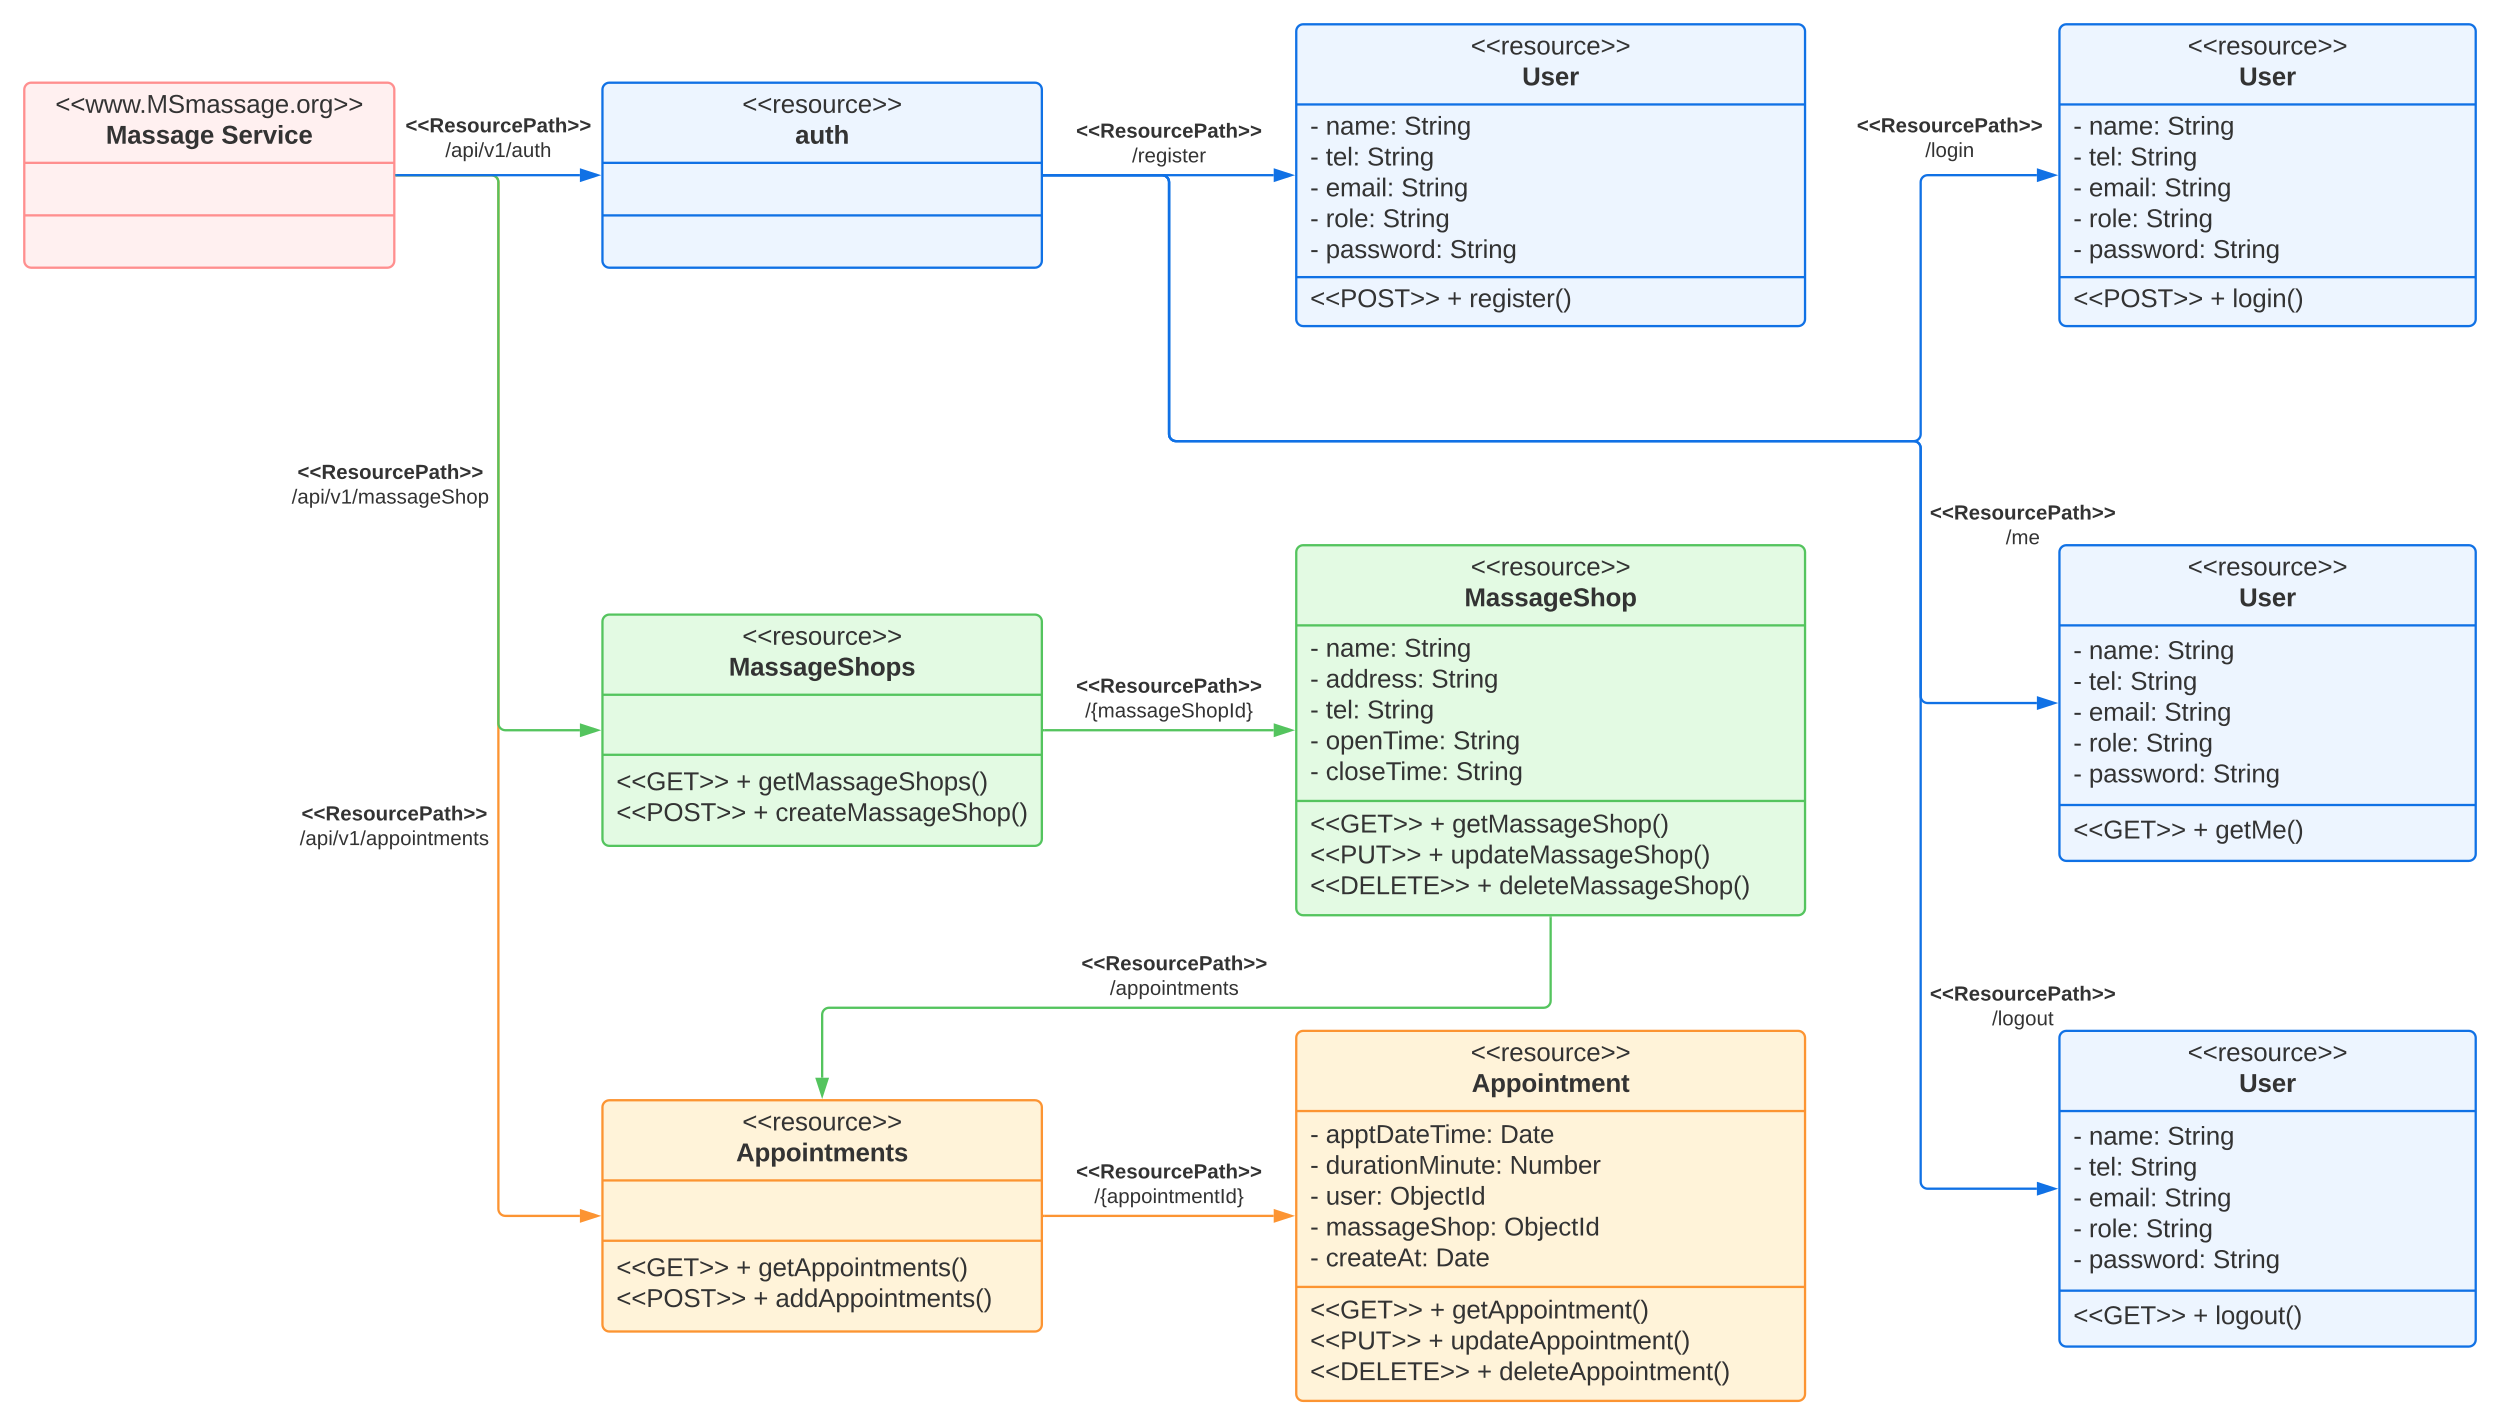 <svg xmlns="http://www.w3.org/2000/svg" xmlns:xlink="http://www.w3.org/1999/xlink" xmlns:lucid="lucid" width="2162" height="1232.5"><g transform="translate(1121 271.5)" lucid:page-tab-id="0_0"><path d="M-1806.87-1258.83h3677.74v2581.66h-3677.74z" fill="#fff"/><path d="M-778-120h82c3.3 0 6 2.7 6 6v888c0 3.3 2.7 6 6 6h64.5" stroke="#fc9432" stroke-width="2" fill="none"/><path d="M-777.97-119H-779v-2h1.03z" stroke="#fc9432" stroke-width=".05" fill="#fc9432"/><path d="M-604.24 780l-14.26 4.64v-9.28z" stroke="#fc9432" stroke-width="2" fill="#fc9432"/><use xlink:href="#a" transform="matrix(1,0,0,1,-861.802,423.786) translate(1.536 14.222)"/><use xlink:href="#b" transform="matrix(1,0,0,1,-861.802,423.786) translate(0.005 35.556)"/><path d="M-600-194c0-3.3 2.7-6 6-6h368c3.3 0 6 2.7 6 6v148c0 3.3-2.7 6-6 6h-368c-3.3 0-6-2.7-6-6z" stroke="#1071e5" stroke-width="2" fill="#edf5ff"/><path d="M-600-130.67h380m-380 45.45h380" stroke="#1071e5" stroke-width="2" fill="none"/><use xlink:href="#c" transform="matrix(1,0,0,1,-592,-192) translate(112.926 18.111)"/><use xlink:href="#d" transform="matrix(1,0,0,1,-592,-192) translate(158.636 44.778)"/><path d="M0-244.5c0-3.3 2.7-6 6-6h428c3.3 0 6 2.7 6 6v249c0 3.3-2.7 6-6 6H6c-3.3 0-6-2.7-6-6z" stroke="#1071e5" stroke-width="2" fill="#edf5ff"/><path d="M0-181.17h440M0-31.83h440" stroke="#1071e5" stroke-width="2" fill="none"/><use xlink:href="#c" transform="matrix(1,0,0,1,8,-242.5) translate(142.926 18.111)"/><use xlink:href="#e" transform="matrix(1,0,0,1,8,-242.5) translate(187.34 44.778)"/><use xlink:href="#f" transform="matrix(1,0,0,1,12,-173.167) translate(0 18.111)"/><use xlink:href="#g" transform="matrix(1,0,0,1,12,-173.167) translate(13.519 18.111)"/><use xlink:href="#h" transform="matrix(1,0,0,1,12,-173.167) translate(81.358 18.111)"/><use xlink:href="#f" transform="matrix(1,0,0,1,12,-173.167) translate(0 44.778)"/><use xlink:href="#i" transform="matrix(1,0,0,1,12,-173.167) translate(13.519 44.778)"/><use xlink:href="#h" transform="matrix(1,0,0,1,12,-173.167) translate(49.259 44.778)"/><use xlink:href="#f" transform="matrix(1,0,0,1,12,-173.167) translate(0 71.444)"/><use xlink:href="#j" transform="matrix(1,0,0,1,12,-173.167) translate(13.519 71.444)"/><use xlink:href="#h" transform="matrix(1,0,0,1,12,-173.167) translate(78.765 71.444)"/><use xlink:href="#f" transform="matrix(1,0,0,1,12,-173.167) translate(0 98.111)"/><use xlink:href="#k" transform="matrix(1,0,0,1,12,-173.167) translate(13.519 98.111)"/><use xlink:href="#h" transform="matrix(1,0,0,1,12,-173.167) translate(62.778 98.111)"/><use xlink:href="#f" transform="matrix(1,0,0,1,12,-173.167) translate(0 124.778)"/><use xlink:href="#l" transform="matrix(1,0,0,1,12,-173.167) translate(13.519 124.778)"/><use xlink:href="#m" transform="matrix(1,0,0,1,12,-173.167) translate(120.802 124.778)"/><use xlink:href="#n" transform="matrix(1,0,0,1,12,-23.833) translate(0 17.944)"/><use xlink:href="#o" transform="matrix(1,0,0,1,12,-23.833) translate(118.457 17.944)"/><use xlink:href="#p" transform="matrix(1,0,0,1,12,-23.833) translate(137.593 17.944)"/><path d="M-218-120h198.5" stroke="#1071e5" stroke-width="2" fill="none"/><path d="M-217.97-119H-219v-2h1.03z" stroke="#1071e5" stroke-width=".05" fill="#1071e5"/><path d="M-4.24-120l-14.26 4.64v-9.28z" stroke="#1071e5" stroke-width="2" fill="#1071e5"/><use xlink:href="#a" transform="matrix(1,0,0,1,-190.37,-166.667) translate(0.005 14.222)"/><use xlink:href="#q" transform="matrix(1,0,0,1,-190.37,-166.667) translate(48.351 35.556)"/><path d="M660-244.5c0-3.3 2.7-6 6-6h348c3.3 0 6 2.7 6 6v249c0 3.3-2.7 6-6 6H666c-3.3 0-6-2.7-6-6z" stroke="#1071e5" stroke-width="2" fill="#edf5ff"/><path d="M660-181.17h360M660-31.83h360" stroke="#1071e5" stroke-width="2" fill="none"/><use xlink:href="#c" transform="matrix(1,0,0,1,668,-242.5) translate(102.926 18.111)"/><use xlink:href="#e" transform="matrix(1,0,0,1,668,-242.5) translate(147.34 44.778)"/><use xlink:href="#f" transform="matrix(1,0,0,1,672,-173.167) translate(0 18.111)"/><use xlink:href="#g" transform="matrix(1,0,0,1,672,-173.167) translate(13.519 18.111)"/><use xlink:href="#h" transform="matrix(1,0,0,1,672,-173.167) translate(81.358 18.111)"/><use xlink:href="#f" transform="matrix(1,0,0,1,672,-173.167) translate(0 44.778)"/><use xlink:href="#i" transform="matrix(1,0,0,1,672,-173.167) translate(13.519 44.778)"/><use xlink:href="#h" transform="matrix(1,0,0,1,672,-173.167) translate(49.259 44.778)"/><use xlink:href="#f" transform="matrix(1,0,0,1,672,-173.167) translate(0 71.444)"/><use xlink:href="#j" transform="matrix(1,0,0,1,672,-173.167) translate(13.519 71.444)"/><use xlink:href="#h" transform="matrix(1,0,0,1,672,-173.167) translate(78.765 71.444)"/><use xlink:href="#f" transform="matrix(1,0,0,1,672,-173.167) translate(0 98.111)"/><use xlink:href="#k" transform="matrix(1,0,0,1,672,-173.167) translate(13.519 98.111)"/><use xlink:href="#h" transform="matrix(1,0,0,1,672,-173.167) translate(62.778 98.111)"/><use xlink:href="#f" transform="matrix(1,0,0,1,672,-173.167) translate(0 124.778)"/><use xlink:href="#l" transform="matrix(1,0,0,1,672,-173.167) translate(13.519 124.778)"/><use xlink:href="#m" transform="matrix(1,0,0,1,672,-173.167) translate(120.802 124.778)"/><use xlink:href="#n" transform="matrix(1,0,0,1,672,-23.833) translate(0 17.944)"/><use xlink:href="#o" transform="matrix(1,0,0,1,672,-23.833) translate(118.457 17.944)"/><use xlink:href="#r" transform="matrix(1,0,0,1,672,-23.833) translate(137.593 17.944)"/><path d="M-218-120h102c3.3 0 6 2.7 6 6v218c0 3.3 2.7 6 6 6h638c3.3 0 6-2.7 6-6v-218c0-3.3 2.7-6 6-6h94.5" stroke="#1071e5" stroke-width="2" fill="none"/><path d="M-217.97-119H-219v-2h1.03z" stroke="#1071e5" stroke-width=".05" fill="#1071e5"/><path d="M655.76-120l-14.26 4.64v-9.28z" stroke="#1071e5" stroke-width="2" fill="#1071e5"/><use xlink:href="#a" transform="matrix(1,0,0,1,484.79,-171.302) translate(0.005 14.222)"/><use xlink:href="#s" transform="matrix(1,0,0,1,484.79,-171.302) translate(59.19 35.556)"/><path d="M660 206c0-3.3 2.7-6 6-6h348c3.3 0 6 2.7 6 6v261c0 3.3-2.7 6-6 6H666c-3.3 0-6-2.7-6-6z" stroke="#1071e5" stroke-width="2" fill="#edf5ff"/><path d="M660 269.33h360M660 424.67h360" stroke="#1071e5" stroke-width="2" fill="none"/><use xlink:href="#c" transform="matrix(1,0,0,1,668,208) translate(102.926 18.111)"/><use xlink:href="#e" transform="matrix(1,0,0,1,668,208) translate(147.34 44.778)"/><use xlink:href="#f" transform="matrix(1,0,0,1,672,277.333) translate(0 21.111)"/><use xlink:href="#g" transform="matrix(1,0,0,1,672,277.333) translate(13.519 21.111)"/><use xlink:href="#h" transform="matrix(1,0,0,1,672,277.333) translate(81.358 21.111)"/><use xlink:href="#f" transform="matrix(1,0,0,1,672,277.333) translate(0 47.778)"/><use xlink:href="#i" transform="matrix(1,0,0,1,672,277.333) translate(13.519 47.778)"/><use xlink:href="#h" transform="matrix(1,0,0,1,672,277.333) translate(49.259 47.778)"/><use xlink:href="#f" transform="matrix(1,0,0,1,672,277.333) translate(0 74.444)"/><use xlink:href="#j" transform="matrix(1,0,0,1,672,277.333) translate(13.519 74.444)"/><use xlink:href="#h" transform="matrix(1,0,0,1,672,277.333) translate(78.765 74.444)"/><use xlink:href="#f" transform="matrix(1,0,0,1,672,277.333) translate(0 101.111)"/><use xlink:href="#k" transform="matrix(1,0,0,1,672,277.333) translate(13.519 101.111)"/><use xlink:href="#h" transform="matrix(1,0,0,1,672,277.333) translate(62.778 101.111)"/><use xlink:href="#f" transform="matrix(1,0,0,1,672,277.333) translate(0 127.778)"/><use xlink:href="#l" transform="matrix(1,0,0,1,672,277.333) translate(13.519 127.778)"/><use xlink:href="#m" transform="matrix(1,0,0,1,672,277.333) translate(120.802 127.778)"/><use xlink:href="#t" transform="matrix(1,0,0,1,672,432.667) translate(0 20.944)"/><use xlink:href="#o" transform="matrix(1,0,0,1,672,432.667) translate(103.642 20.944)"/><use xlink:href="#u" transform="matrix(1,0,0,1,672,432.667) translate(122.778 20.944)"/><path d="M-218-120h102c3.3 0 6 2.7 6 6v218c0 3.3 2.7 6 6 6h638c3.3 0 6 2.7 6 6v214.5c0 3.3 2.7 6 6 6h94.5" stroke="#1071e5" stroke-width="2" fill="none"/><path d="M-217.97-119H-219v-2h1.03z" stroke="#1071e5" stroke-width=".05" fill="#1071e5"/><path d="M655.76 336.5l-14.26 4.64v-9.28z" stroke="#1071e5" stroke-width="2" fill="#1071e5"/><g><use xlink:href="#a" transform="matrix(1,0,0,1,548,163.544) translate(0.005 14.222)"/><use xlink:href="#v" transform="matrix(1,0,0,1,548,163.544) translate(65.585 35.556)"/></g><path d="M-218 360h198.5" stroke="#54c45e" stroke-width="2" fill="none"/><path d="M-217.97 361H-219v-2h1.03z" stroke="#54c45e" stroke-width=".05" fill="#54c45e"/><path d="M-4.24 360l-14.26 4.64v-9.28z" stroke="#54c45e" stroke-width="2" fill="#54c45e"/><g><use xlink:href="#a" transform="matrix(1,0,0,1,-190.37,313.333) translate(0.005 14.222)"/><use xlink:href="#w" transform="matrix(1,0,0,1,-190.37,313.333) translate(7.807 35.556)"/></g><path d="M-1100-194c0-3.3 2.7-6 6-6h308c3.3 0 6 2.7 6 6v148c0 3.3-2.7 6-6 6h-308c-3.3 0-6-2.7-6-6z" stroke="#ff8f8f" stroke-width="2" fill="#fff0f0"/><path d="M-1100-130.67h320m-320 45.42h320" stroke="#ff8f8f" stroke-width="2" fill="none"/><g><use xlink:href="#x" transform="matrix(1,0,0,1,-1092,-192) translate(18.852 18.111)"/><use xlink:href="#y" transform="matrix(1,0,0,1,-1092,-192) translate(62.556 44.778)"/><use xlink:href="#z" transform="matrix(1,0,0,1,-1092,-192) translate(162.432 44.778)"/></g><path d="M-600 266c0-3.3 2.7-6 6-6h368c3.3 0 6 2.7 6 6v188c0 3.3-2.7 6-6 6h-368c-3.3 0-6-2.7-6-6z" stroke="#54c45e" stroke-width="2" fill="#e3fae3"/><path d="M-600 329.33h380m-380 51.92h380" stroke="#54c45e" stroke-width="2" fill="none"/><g><use xlink:href="#c" transform="matrix(1,0,0,1,-592,268) translate(112.926 18.111)"/><use xlink:href="#A" transform="matrix(1,0,0,1,-592,268) translate(101.29 44.778)"/></g><g><use xlink:href="#B" transform="matrix(1,0,0,1,-588,389.25) translate(0 22.611)"/><use xlink:href="#C" transform="matrix(1,0,0,1,-588,389.25) translate(103.642 22.611)"/><use xlink:href="#D" transform="matrix(1,0,0,1,-588,389.25) translate(122.778 22.611)"/><use xlink:href="#n" transform="matrix(1,0,0,1,-588,389.25) translate(0 49.278)"/><use xlink:href="#o" transform="matrix(1,0,0,1,-588,389.25) translate(118.457 49.278)"/><use xlink:href="#E" transform="matrix(1,0,0,1,-588,389.25) translate(137.593 49.278)"/></g><path d="M0 206c0-3.3 2.7-6 6-6h428c3.3 0 6 2.7 6 6v308c0 3.3-2.7 6-6 6H6c-3.3 0-6-2.7-6-6z" stroke="#54c45e" stroke-width="2" fill="#e3fae3"/><path d="M0 269.33h440M0 421.17h440" stroke="#54c45e" stroke-width="2" fill="none"/><g><use xlink:href="#c" transform="matrix(1,0,0,1,8,208) translate(142.926 18.111)"/><use xlink:href="#F" transform="matrix(1,0,0,1,8,208) translate(137.463 44.778)"/></g><g><use xlink:href="#f" transform="matrix(1,0,0,1,12,277.333) translate(0 19.111)"/><use xlink:href="#g" transform="matrix(1,0,0,1,12,277.333) translate(13.519 19.111)"/><use xlink:href="#h" transform="matrix(1,0,0,1,12,277.333) translate(81.358 19.111)"/><use xlink:href="#f" transform="matrix(1,0,0,1,12,277.333) translate(0 45.778)"/><use xlink:href="#G" transform="matrix(1,0,0,1,12,277.333) translate(13.519 45.778)"/><use xlink:href="#h" transform="matrix(1,0,0,1,12,277.333) translate(104.815 45.778)"/><use xlink:href="#f" transform="matrix(1,0,0,1,12,277.333) translate(0 72.444)"/><use xlink:href="#i" transform="matrix(1,0,0,1,12,277.333) translate(13.519 72.444)"/><use xlink:href="#h" transform="matrix(1,0,0,1,12,277.333) translate(49.259 72.444)"/><use xlink:href="#f" transform="matrix(1,0,0,1,12,277.333) translate(0 99.111)"/><use xlink:href="#H" transform="matrix(1,0,0,1,12,277.333) translate(13.519 99.111)"/><use xlink:href="#h" transform="matrix(1,0,0,1,12,277.333) translate(123.642 99.111)"/><use xlink:href="#f" transform="matrix(1,0,0,1,12,277.333) translate(0 125.778)"/><use xlink:href="#I" transform="matrix(1,0,0,1,12,277.333) translate(13.519 125.778)"/><use xlink:href="#m" transform="matrix(1,0,0,1,12,277.333) translate(126.049 125.778)"/></g><g><use xlink:href="#B" transform="matrix(1,0,0,1,12,429.167) translate(0 19.278)"/><use xlink:href="#C" transform="matrix(1,0,0,1,12,429.167) translate(103.642 19.278)"/><use xlink:href="#J" transform="matrix(1,0,0,1,12,429.167) translate(122.778 19.278)"/><use xlink:href="#K" transform="matrix(1,0,0,1,12,429.167) translate(0 45.944)"/><use xlink:href="#C" transform="matrix(1,0,0,1,12,429.167) translate(102.346 45.944)"/><use xlink:href="#L" transform="matrix(1,0,0,1,12,429.167) translate(121.481 45.944)"/><use xlink:href="#M" transform="matrix(1,0,0,1,12,429.167) translate(0 72.611)"/><use xlink:href="#C" transform="matrix(1,0,0,1,12,429.167) translate(144.321 72.611)"/><use xlink:href="#N" transform="matrix(1,0,0,1,12,429.167) translate(163.457 72.611)"/></g><path d="M-778-120h82c3.3 0 6 2.7 6 6v468c0 3.3 2.7 6 6 6h64.5" stroke="#54c45e" stroke-width="2" fill="none"/><path d="M-777.97-119H-779v-2h1.03z" stroke="#54c45e" stroke-width=".05" fill="#54c45e"/><path d="M-604.24 360l-14.26 4.64v-9.28z" stroke="#54c45e" stroke-width="2" fill="#54c45e"/><g><use xlink:href="#a" transform="matrix(1,0,0,1,-868.765,128.434) translate(5.017 14.222)"/><use xlink:href="#O" transform="matrix(1,0,0,1,-868.765,128.434) translate(0.005 35.556)"/></g><path d="M-218 780h198.5" stroke="#fc9432" stroke-width="2" fill="none"/><path d="M-217.97 781H-219v-2h1.03z" stroke="#fc9432" stroke-width=".05" fill="#fc9432"/><path d="M-4.24 780l-14.26 4.64v-9.28z" stroke="#fc9432" stroke-width="2" fill="#fc9432"/><g><use xlink:href="#a" transform="matrix(1,0,0,1,-190.37,733.333) translate(0.005 14.222)"/><use xlink:href="#P" transform="matrix(1,0,0,1,-190.37,733.333) translate(15.733 35.556)"/></g><path d="M-600 686c0-3.3 2.7-6 6-6h368c3.3 0 6 2.7 6 6v188c0 3.3-2.7 6-6 6h-368c-3.3 0-6-2.7-6-6z" stroke="#fc9432" stroke-width="2" fill="#fff3d9"/><path d="M-600 749.33h380m-380 52.17h380" stroke="#fc9432" stroke-width="2" fill="none"/><g><use xlink:href="#c" transform="matrix(1,0,0,1,-592,688) translate(112.926 18.111)"/><use xlink:href="#Q" transform="matrix(1,0,0,1,-592,688) translate(107.556 44.778)"/></g><g><use xlink:href="#t" transform="matrix(1,0,0,1,-588,809.5) translate(0 22.611)"/><use xlink:href="#o" transform="matrix(1,0,0,1,-588,809.5) translate(103.642 22.611)"/><use xlink:href="#R" transform="matrix(1,0,0,1,-588,809.5) translate(122.778 22.611)"/><use xlink:href="#S" transform="matrix(1,0,0,1,-588,809.5) translate(0 49.278)"/><use xlink:href="#C" transform="matrix(1,0,0,1,-588,809.5) translate(118.457 49.278)"/><use xlink:href="#T" transform="matrix(1,0,0,1,-588,809.5) translate(137.593 49.278)"/></g><path d="M0 626c0-3.3 2.7-6 6-6h428c3.3 0 6 2.7 6 6v308c0 3.3-2.7 6-6 6H6c-3.3 0-6-2.7-6-6z" stroke="#fc9432" stroke-width="2" fill="#fff3d9"/><path d="M0 689.33h440M0 841.43h440" stroke="#fc9432" stroke-width="2" fill="none"/><g><use xlink:href="#c" transform="matrix(1,0,0,1,8,628) translate(142.926 18.111)"/><use xlink:href="#U" transform="matrix(1,0,0,1,8,628) translate(143.728 44.778)"/></g><g><use xlink:href="#V" transform="matrix(1,0,0,1,12,697.333) translate(0 19.611)"/><use xlink:href="#W" transform="matrix(1,0,0,1,12,697.333) translate(13.519 19.611)"/><use xlink:href="#X" transform="matrix(1,0,0,1,12,697.333) translate(164.321 19.611)"/><use xlink:href="#V" transform="matrix(1,0,0,1,12,697.333) translate(0 46.278)"/><use xlink:href="#Y" transform="matrix(1,0,0,1,12,697.333) translate(13.519 46.278)"/><use xlink:href="#Z" transform="matrix(1,0,0,1,12,697.333) translate(172.531 46.278)"/><use xlink:href="#V" transform="matrix(1,0,0,1,12,697.333) translate(0 72.944)"/><use xlink:href="#aa" transform="matrix(1,0,0,1,12,697.333) translate(13.519 72.944)"/><use xlink:href="#ab" transform="matrix(1,0,0,1,12,697.333) translate(69.012 72.944)"/><use xlink:href="#V" transform="matrix(1,0,0,1,12,697.333) translate(0 99.611)"/><use xlink:href="#ac" transform="matrix(1,0,0,1,12,697.333) translate(13.519 99.611)"/><use xlink:href="#ab" transform="matrix(1,0,0,1,12,697.333) translate(167.778 99.611)"/><use xlink:href="#V" transform="matrix(1,0,0,1,12,697.333) translate(0 126.278)"/><use xlink:href="#ad" transform="matrix(1,0,0,1,12,697.333) translate(13.519 126.278)"/><use xlink:href="#ae" transform="matrix(1,0,0,1,12,697.333) translate(108.519 126.278)"/></g><g><use xlink:href="#t" transform="matrix(1,0,0,1,12,849.417) translate(0 19.278)"/><use xlink:href="#o" transform="matrix(1,0,0,1,12,849.417) translate(103.642 19.278)"/><use xlink:href="#af" transform="matrix(1,0,0,1,12,849.417) translate(122.778 19.278)"/><use xlink:href="#ag" transform="matrix(1,0,0,1,12,849.417) translate(0 45.944)"/><use xlink:href="#o" transform="matrix(1,0,0,1,12,849.417) translate(102.346 45.944)"/><use xlink:href="#ah" transform="matrix(1,0,0,1,12,849.417) translate(121.481 45.944)"/><use xlink:href="#ai" transform="matrix(1,0,0,1,12,849.417) translate(0 72.611)"/><use xlink:href="#o" transform="matrix(1,0,0,1,12,849.417) translate(144.321 72.611)"/><use xlink:href="#aj" transform="matrix(1,0,0,1,12,849.417) translate(163.457 72.611)"/></g><path d="M220 522v72c0 3.3-2.7 6-6 6h-618c-3.3 0-6 2.7-6 6v54.5" stroke="#54c45e" stroke-width="2" fill="none"/><path d="M221 522.03h-2V521h2z" stroke="#54c45e" stroke-width=".05" fill="#54c45e"/><path d="M-410 675.76l-4.64-14.26h9.28z" stroke="#54c45e" stroke-width="2" fill="#54c45e"/><g><use xlink:href="#a" transform="matrix(1,0,0,1,-185.781,553.333) translate(0.005 14.222)"/><use xlink:href="#ak" transform="matrix(1,0,0,1,-185.781,553.333) translate(24.622 35.556)"/></g><path d="M660 626c0-3.3 2.7-6 6-6h348c3.3 0 6 2.7 6 6v261c0 3.3-2.7 6-6 6H666c-3.3 0-6-2.7-6-6z" stroke="#1071e5" stroke-width="2" fill="#edf5ff"/><path d="M660 689.33h360M660 844.67h360" stroke="#1071e5" stroke-width="2" fill="none"/><g><use xlink:href="#al" transform="matrix(1,0,0,1,668,628) translate(102.926 18.111)"/><use xlink:href="#am" transform="matrix(1,0,0,1,668,628) translate(147.34 44.778)"/></g><g><use xlink:href="#V" transform="matrix(1,0,0,1,672,697.333) translate(0 21.111)"/><use xlink:href="#an" transform="matrix(1,0,0,1,672,697.333) translate(13.519 21.111)"/><use xlink:href="#ao" transform="matrix(1,0,0,1,672,697.333) translate(81.358 21.111)"/><use xlink:href="#V" transform="matrix(1,0,0,1,672,697.333) translate(0 47.778)"/><use xlink:href="#ap" transform="matrix(1,0,0,1,672,697.333) translate(13.519 47.778)"/><use xlink:href="#ao" transform="matrix(1,0,0,1,672,697.333) translate(49.259 47.778)"/><use xlink:href="#V" transform="matrix(1,0,0,1,672,697.333) translate(0 74.444)"/><use xlink:href="#aq" transform="matrix(1,0,0,1,672,697.333) translate(13.519 74.444)"/><use xlink:href="#ao" transform="matrix(1,0,0,1,672,697.333) translate(78.765 74.444)"/><use xlink:href="#V" transform="matrix(1,0,0,1,672,697.333) translate(0 101.111)"/><use xlink:href="#ar" transform="matrix(1,0,0,1,672,697.333) translate(13.519 101.111)"/><use xlink:href="#ao" transform="matrix(1,0,0,1,672,697.333) translate(62.778 101.111)"/><use xlink:href="#V" transform="matrix(1,0,0,1,672,697.333) translate(0 127.778)"/><use xlink:href="#as" transform="matrix(1,0,0,1,672,697.333) translate(13.519 127.778)"/><use xlink:href="#at" transform="matrix(1,0,0,1,672,697.333) translate(120.802 127.778)"/></g><g><use xlink:href="#B" transform="matrix(1,0,0,1,672,852.667) translate(0 20.944)"/><use xlink:href="#C" transform="matrix(1,0,0,1,672,852.667) translate(103.642 20.944)"/><use xlink:href="#au" transform="matrix(1,0,0,1,672,852.667) translate(122.778 20.944)"/></g><path d="M-218-120h102c3.3 0 6 2.7 6 6v218c0 3.3 2.7 6 6 6h638c3.3 0 6 2.7 6 6v634.5c0 3.3 2.7 6 6 6h94.5" stroke="#1071e5" stroke-width="2" fill="none"/><path d="M-217.97-119H-219v-2h1.03z" stroke="#1071e5" stroke-width=".05" fill="#1071e5"/><path d="M655.76 756.5l-14.26 4.64v-9.28z" stroke="#1071e5" stroke-width="2" fill="#1071e5"/><g><use xlink:href="#a" transform="matrix(1,0,0,1,548,579.572) translate(0.005 14.222)"/><use xlink:href="#av" transform="matrix(1,0,0,1,548,579.572) translate(53.733 35.556)"/></g><path d="M-778-120h158.5" stroke="#1071e5" stroke-width="2" fill="none"/><path d="M-777.97-119H-779v-2h1.03z" stroke="#1071e5" stroke-width=".05" fill="#1071e5"/><path d="M-604.24-120l-14.26 4.64v-9.28z" stroke="#1071e5" stroke-width="2" fill="#1071e5"/><g><use xlink:href="#a" transform="matrix(1,0,0,1,-770.37,-171.302) translate(0.005 14.222)"/><use xlink:href="#aw" transform="matrix(1,0,0,1,-770.37,-171.302) translate(34.474 35.556)"/></g><defs><path fill="#333" d="M15-91v-56l181-69v40L49-119l147 57v40" id="ax"/><path fill="#333" d="M240-174c0 40-23 61-54 70L253 0h-59l-57-94H76V0H24v-248c93 4 217-23 216 74zM76-134c48-2 112 12 112-38 0-48-66-32-112-35v73" id="ay"/><path fill="#333" d="M185-48c-13 30-37 53-82 52C43 2 14-33 14-96s30-98 90-98c62 0 83 45 84 108H66c0 31 8 55 39 56 18 0 30-7 34-22zm-45-69c5-46-57-63-70-21-2 6-4 13-4 21h74" id="az"/><path fill="#333" d="M137-138c1-29-70-34-71-4 15 46 118 7 119 86 1 83-164 76-172 9l43-7c4 19 20 25 44 25 33 8 57-30 24-41C81-84 22-81 20-136c-2-80 154-74 161-7" id="aA"/><path fill="#333" d="M110-194c64 0 96 36 96 99 0 64-35 99-97 99-61 0-95-36-95-99 0-62 34-99 96-99zm-1 164c35 0 45-28 45-65 0-40-10-65-43-65-34 0-45 26-45 65 0 36 10 65 43 65" id="aB"/><path fill="#333" d="M85 4C-2 5 27-109 22-190h50c7 57-23 150 33 157 60-5 35-97 40-157h50l1 190h-47c-2-12 1-28-3-38-12 25-28 42-61 42" id="aC"/><path fill="#333" d="M135-150c-39-12-60 13-60 57V0H25l-1-190h47c2 13-1 29 3 40 6-28 27-53 61-41v41" id="aD"/><path fill="#333" d="M190-63c-7 42-38 67-86 67-59 0-84-38-90-98-12-110 154-137 174-36l-49 2c-2-19-15-32-35-32-30 0-35 28-38 64-6 74 65 87 74 30" id="aE"/><path fill="#333" d="M24-248c93 1 206-16 204 79-1 75-69 88-152 82V0H24v-248zm52 121c47 0 100 7 100-41 0-47-54-39-100-39v80" id="aF"/><path fill="#333" d="M133-34C117-15 103 5 69 4 32 3 11-16 11-54c-1-60 55-63 116-61 1-26-3-47-28-47-18 1-26 9-28 27l-52-2c7-38 36-58 82-57s74 22 75 68l1 82c-1 14 12 18 25 15v27c-30 8-71 5-69-32zm-48 3c29 0 43-24 42-57-32 0-66-3-65 30 0 17 8 27 23 27" id="aG"/><path fill="#333" d="M115-3C79 11 28 4 28-45v-112H4v-33h27l15-45h31v45h36v33H77v99c-1 23 16 31 38 25v30" id="aH"/><path fill="#333" d="M114-157C55-157 80-60 75 0H25v-261h50l-1 109c12-26 28-41 61-42 86-1 58 113 63 194h-50c-7-57 23-157-34-157" id="aI"/><path fill="#333" d="M15-22v-40l146-57-146-57v-40l181 69v56" id="aJ"/><g id="a"><use transform="matrix(0.049,0,0,0.049,0,0)" xlink:href="#ax"/><use transform="matrix(0.049,0,0,0.049,10.37,0)" xlink:href="#ax"/><use transform="matrix(0.049,0,0,0.049,20.741,0)" xlink:href="#ay"/><use transform="matrix(0.049,0,0,0.049,33.531,0)" xlink:href="#az"/><use transform="matrix(0.049,0,0,0.049,43.407,0)" xlink:href="#aA"/><use transform="matrix(0.049,0,0,0.049,53.284,0)" xlink:href="#aB"/><use transform="matrix(0.049,0,0,0.049,64.099,0)" xlink:href="#aC"/><use transform="matrix(0.049,0,0,0.049,74.914,0)" xlink:href="#aD"/><use transform="matrix(0.049,0,0,0.049,81.827,0)" xlink:href="#aE"/><use transform="matrix(0.049,0,0,0.049,91.704,0)" xlink:href="#az"/><use transform="matrix(0.049,0,0,0.049,101.58,0)" xlink:href="#aF"/><use transform="matrix(0.049,0,0,0.049,113.432,0)" xlink:href="#aG"/><use transform="matrix(0.049,0,0,0.049,123.309,0)" xlink:href="#aH"/><use transform="matrix(0.049,0,0,0.049,129.185,0)" xlink:href="#aI"/><use transform="matrix(0.049,0,0,0.049,140,0)" xlink:href="#aJ"/><use transform="matrix(0.049,0,0,0.049,150.37,0)" xlink:href="#aJ"/></g><path fill="#333" d="M0 4l72-265h28L28 4H0" id="aK"/><path fill="#333" d="M141-36C126-15 110 5 73 4 37 3 15-17 15-53c-1-64 63-63 125-63 3-35-9-54-41-54-24 1-41 7-42 31l-33-3c5-37 33-52 76-52 45 0 72 20 72 64v82c-1 20 7 32 28 27v20c-31 9-61-2-59-35zM48-53c0 20 12 33 32 33 41-3 63-29 60-74-43 2-92-5-92 41" id="aL"/><path fill="#333" d="M115-194c55 1 70 41 70 98S169 2 115 4C84 4 66-9 55-30l1 105H24l-1-265h31l2 30c10-21 28-34 59-34zm-8 174c40 0 45-34 45-75s-6-73-45-74c-42 0-51 32-51 76 0 43 10 73 51 73" id="aM"/><path fill="#333" d="M24-231v-30h32v30H24zM24 0v-190h32V0H24" id="aN"/><path fill="#333" d="M108 0H70L1-190h34L89-25l56-165h34" id="aO"/><path fill="#333" d="M27 0v-27h64v-190l-56 39v-29l58-41h29v221h61V0H27" id="aP"/><path fill="#333" d="M100-194c62-1 85 37 85 99 1 63-27 99-86 99S16-35 15-95c0-66 28-99 85-99zM99-20c44 1 53-31 53-75 0-43-8-75-51-75s-53 32-53 75 10 74 51 75" id="aQ"/><path fill="#333" d="M117-194c89-4 53 116 60 194h-32v-121c0-31-8-49-39-48C34-167 62-67 57 0H25l-1-190h30c1 10-1 24 2 32 11-22 29-35 61-36" id="aR"/><path fill="#333" d="M59-47c-2 24 18 29 38 22v24C64 9 27 4 27-40v-127H5v-23h24l9-43h21v43h35v23H59v120" id="aS"/><path fill="#333" d="M210-169c-67 3-38 105-44 169h-31v-121c0-29-5-50-35-48C34-165 62-65 56 0H25l-1-190h30c1 10-1 24 2 32 10-44 99-50 107 0 11-21 27-35 58-36 85-2 47 119 55 194h-31v-121c0-29-5-49-35-48" id="aT"/><path fill="#333" d="M100-194c63 0 86 42 84 106H49c0 40 14 67 53 68 26 1 43-12 49-29l28 8c-11 28-37 45-77 45C44 4 14-33 15-96c1-61 26-98 85-98zm52 81c6-60-76-77-97-28-3 7-6 17-6 28h103" id="aU"/><path fill="#333" d="M135-143c-3-34-86-38-87 0 15 53 115 12 119 90S17 21 10-45l28-5c4 36 97 45 98 0-10-56-113-15-118-90-4-57 82-63 122-42 12 7 21 19 24 35" id="aV"/><g id="b"><use transform="matrix(0.049,0,0,0.049,0,0)" xlink:href="#aK"/><use transform="matrix(0.049,0,0,0.049,4.938,0)" xlink:href="#aL"/><use transform="matrix(0.049,0,0,0.049,14.815,0)" xlink:href="#aM"/><use transform="matrix(0.049,0,0,0.049,24.691,0)" xlink:href="#aN"/><use transform="matrix(0.049,0,0,0.049,28.593,0)" xlink:href="#aK"/><use transform="matrix(0.049,0,0,0.049,33.531,0)" xlink:href="#aO"/><use transform="matrix(0.049,0,0,0.049,42.42,0)" xlink:href="#aP"/><use transform="matrix(0.049,0,0,0.049,52.296,0)" xlink:href="#aK"/><use transform="matrix(0.049,0,0,0.049,57.235,0)" xlink:href="#aL"/><use transform="matrix(0.049,0,0,0.049,67.111,0)" xlink:href="#aM"/><use transform="matrix(0.049,0,0,0.049,76.988,0)" xlink:href="#aM"/><use transform="matrix(0.049,0,0,0.049,86.864,0)" xlink:href="#aQ"/><use transform="matrix(0.049,0,0,0.049,96.741,0)" xlink:href="#aN"/><use transform="matrix(0.049,0,0,0.049,100.642,0)" xlink:href="#aR"/><use transform="matrix(0.049,0,0,0.049,110.519,0)" xlink:href="#aS"/><use transform="matrix(0.049,0,0,0.049,115.457,0)" xlink:href="#aT"/><use transform="matrix(0.049,0,0,0.049,130.222,0)" xlink:href="#aU"/><use transform="matrix(0.049,0,0,0.049,140.099,0)" xlink:href="#aR"/><use transform="matrix(0.049,0,0,0.049,149.975,0)" xlink:href="#aS"/><use transform="matrix(0.049,0,0,0.049,154.914,0)" xlink:href="#aV"/></g><path fill="#333" d="M18-100v-36l175-74v27L42-118l151 64v27" id="aW"/><path fill="#333" d="M114-163C36-179 61-72 57 0H25l-1-190h30c1 12-1 29 2 39 6-27 23-49 58-41v29" id="aX"/><path fill="#333" d="M84 4C-5 8 30-112 23-190h32v120c0 31 7 50 39 49 72-2 45-101 50-169h31l1 190h-30c-1-10 1-25-2-33-11 22-28 36-60 37" id="aY"/><path fill="#333" d="M96-169c-40 0-48 33-48 73s9 75 48 75c24 0 41-14 43-38l32 2c-6 37-31 61-74 61-59 0-76-41-82-99-10-93 101-131 147-64 4 7 5 14 7 22l-32 3c-4-21-16-35-41-35" id="aZ"/><path fill="#333" d="M18-27v-27l151-64-151-65v-27l175 74v36" id="ba"/><g id="c"><use transform="matrix(0.062,0,0,0.062,0,0)" xlink:href="#aW"/><use transform="matrix(0.062,0,0,0.062,12.963,0)" xlink:href="#aW"/><use transform="matrix(0.062,0,0,0.062,25.926,0)" xlink:href="#aX"/><use transform="matrix(0.062,0,0,0.062,33.272,0)" xlink:href="#aU"/><use transform="matrix(0.062,0,0,0.062,45.617,0)" xlink:href="#aV"/><use transform="matrix(0.062,0,0,0.062,56.728,0)" xlink:href="#aQ"/><use transform="matrix(0.062,0,0,0.062,69.074,0)" xlink:href="#aY"/><use transform="matrix(0.062,0,0,0.062,81.42,0)" xlink:href="#aX"/><use transform="matrix(0.062,0,0,0.062,88.765,0)" xlink:href="#aZ"/><use transform="matrix(0.062,0,0,0.062,99.877,0)" xlink:href="#aU"/><use transform="matrix(0.062,0,0,0.062,112.222,0)" xlink:href="#ba"/><use transform="matrix(0.062,0,0,0.062,125.185,0)" xlink:href="#ba"/></g><g id="d"><use transform="matrix(0.062,0,0,0.062,0,0)" xlink:href="#aG"/><use transform="matrix(0.062,0,0,0.062,12.346,0)" xlink:href="#aC"/><use transform="matrix(0.062,0,0,0.062,25.864,0)" xlink:href="#aH"/><use transform="matrix(0.062,0,0,0.062,33.21,0)" xlink:href="#aI"/></g><path fill="#333" d="M238-95c0 69-44 99-111 99C63 4 22-25 22-93v-155h51v151c-1 38 19 59 55 60 90 1 49-130 58-211h52v153" id="bb"/><g id="e"><use transform="matrix(0.062,0,0,0.062,0,0)" xlink:href="#bb"/><use transform="matrix(0.062,0,0,0.062,15.988,0)" xlink:href="#aA"/><use transform="matrix(0.062,0,0,0.062,28.333,0)" xlink:href="#az"/><use transform="matrix(0.062,0,0,0.062,40.679,0)" xlink:href="#aD"/></g><path fill="#333" d="M16-82v-28h88v28H16" id="bc"/><use transform="matrix(0.062,0,0,0.062,0,0)" xlink:href="#bc" id="f"/><path fill="#333" d="M33-154v-36h34v36H33zM33 0v-36h34V0H33" id="bd"/><g id="g"><use transform="matrix(0.062,0,0,0.062,0,0)" xlink:href="#aR"/><use transform="matrix(0.062,0,0,0.062,12.346,0)" xlink:href="#aL"/><use transform="matrix(0.062,0,0,0.062,24.691,0)" xlink:href="#aT"/><use transform="matrix(0.062,0,0,0.062,43.148,0)" xlink:href="#aU"/><use transform="matrix(0.062,0,0,0.062,55.494,0)" xlink:href="#bd"/></g><path fill="#333" d="M185-189c-5-48-123-54-124 2 14 75 158 14 163 119 3 78-121 87-175 55-17-10-28-26-33-46l33-7c5 56 141 63 141-1 0-78-155-14-162-118-5-82 145-84 179-34 5 7 8 16 11 25" id="be"/><path fill="#333" d="M177-190C167-65 218 103 67 71c-23-6-38-20-44-43l32-5c15 47 100 32 89-28v-30C133-14 115 1 83 1 29 1 15-40 15-95c0-56 16-97 71-98 29-1 48 16 59 35 1-10 0-23 2-32h30zM94-22c36 0 50-32 50-73 0-42-14-75-50-75-39 0-46 34-46 75s6 73 46 73" id="bf"/><g id="h"><use transform="matrix(0.062,0,0,0.062,0,0)" xlink:href="#be"/><use transform="matrix(0.062,0,0,0.062,14.815,0)" xlink:href="#aS"/><use transform="matrix(0.062,0,0,0.062,20.988,0)" xlink:href="#aX"/><use transform="matrix(0.062,0,0,0.062,28.333,0)" xlink:href="#aN"/><use transform="matrix(0.062,0,0,0.062,33.21,0)" xlink:href="#aR"/><use transform="matrix(0.062,0,0,0.062,45.556,0)" xlink:href="#bf"/></g><path fill="#333" d="M24 0v-261h32V0H24" id="bg"/><g id="i"><use transform="matrix(0.062,0,0,0.062,0,0)" xlink:href="#aS"/><use transform="matrix(0.062,0,0,0.062,6.173,0)" xlink:href="#aU"/><use transform="matrix(0.062,0,0,0.062,18.519,0)" xlink:href="#bg"/><use transform="matrix(0.062,0,0,0.062,23.395,0)" xlink:href="#bd"/></g><g id="j"><use transform="matrix(0.062,0,0,0.062,0,0)" xlink:href="#aU"/><use transform="matrix(0.062,0,0,0.062,12.346,0)" xlink:href="#aT"/><use transform="matrix(0.062,0,0,0.062,30.802,0)" xlink:href="#aL"/><use transform="matrix(0.062,0,0,0.062,43.148,0)" xlink:href="#aN"/><use transform="matrix(0.062,0,0,0.062,48.025,0)" xlink:href="#bg"/><use transform="matrix(0.062,0,0,0.062,52.901,0)" xlink:href="#bd"/></g><g id="k"><use transform="matrix(0.062,0,0,0.062,0,0)" xlink:href="#aX"/><use transform="matrix(0.062,0,0,0.062,7.346,0)" xlink:href="#aQ"/><use transform="matrix(0.062,0,0,0.062,19.691,0)" xlink:href="#bg"/><use transform="matrix(0.062,0,0,0.062,24.568,0)" xlink:href="#aU"/><use transform="matrix(0.062,0,0,0.062,36.914,0)" xlink:href="#bd"/></g><path fill="#333" d="M206 0h-36l-40-164L89 0H53L-1-190h32L70-26l43-164h34l41 164 42-164h31" id="bh"/><path fill="#333" d="M85-194c31 0 48 13 60 33l-1-100h32l1 261h-30c-2-10 0-23-3-31C134-8 116 4 85 4 32 4 16-35 15-94c0-66 23-100 70-100zm9 24c-40 0-46 34-46 75 0 40 6 74 45 74 42 0 51-32 51-76 0-42-9-74-50-73" id="bi"/><g id="l"><use transform="matrix(0.062,0,0,0.062,0,0)" xlink:href="#aM"/><use transform="matrix(0.062,0,0,0.062,12.346,0)" xlink:href="#aL"/><use transform="matrix(0.062,0,0,0.062,24.691,0)" xlink:href="#aV"/><use transform="matrix(0.062,0,0,0.062,35.802,0)" xlink:href="#aV"/><use transform="matrix(0.062,0,0,0.062,46.914,0)" xlink:href="#bh"/><use transform="matrix(0.062,0,0,0.062,62.901,0)" xlink:href="#aQ"/><use transform="matrix(0.062,0,0,0.062,75.247,0)" xlink:href="#aX"/><use transform="matrix(0.062,0,0,0.062,82.593,0)" xlink:href="#bi"/><use transform="matrix(0.062,0,0,0.062,94.938,0)" xlink:href="#bd"/></g><g id="m"><use transform="matrix(0.062,0,0,0.062,0,0)" xlink:href="#be"/><use transform="matrix(0.062,0,0,0.062,14.815,0)" xlink:href="#aS"/><use transform="matrix(0.062,0,0,0.062,20.988,0)" xlink:href="#aX"/><use transform="matrix(0.062,0,0,0.062,28.333,0)" xlink:href="#aN"/><use transform="matrix(0.062,0,0,0.062,33.21,0)" xlink:href="#aR"/><use transform="matrix(0.062,0,0,0.062,45.556,0)" xlink:href="#bf"/></g><path fill="#333" d="M30-248c87 1 191-15 191 75 0 78-77 80-158 76V0H30v-248zm33 125c57 0 124 11 124-50 0-59-68-47-124-48v98" id="bj"/><path fill="#333" d="M140-251c81 0 123 46 123 126C263-46 219 4 140 4 59 4 17-45 17-125s42-126 123-126zm0 227c63 0 89-41 89-101s-29-99-89-99c-61 0-89 39-89 99S79-25 140-24" id="bk"/><path fill="#333" d="M127-220V0H93v-220H8v-28h204v28h-85" id="bl"/><g id="n"><use transform="matrix(0.062,0,0,0.062,0,0)" xlink:href="#aW"/><use transform="matrix(0.062,0,0,0.062,12.963,0)" xlink:href="#aW"/><use transform="matrix(0.062,0,0,0.062,25.926,0)" xlink:href="#bj"/><use transform="matrix(0.062,0,0,0.062,40.741,0)" xlink:href="#bk"/><use transform="matrix(0.062,0,0,0.062,58.025,0)" xlink:href="#be"/><use transform="matrix(0.062,0,0,0.062,72.84,0)" xlink:href="#bl"/><use transform="matrix(0.062,0,0,0.062,86.358,0)" xlink:href="#ba"/><use transform="matrix(0.062,0,0,0.062,99.321,0)" xlink:href="#ba"/></g><path fill="#333" d="M118-107v75H92v-75H18v-26h74v-75h26v75h74v26h-74" id="bm"/><use transform="matrix(0.062,0,0,0.062,0,0)" xlink:href="#bm" id="o"/><path fill="#333" d="M87 75C49 33 22-17 22-94c0-76 28-126 65-167h31c-38 41-64 92-64 168S80 34 118 75H87" id="bn"/><path fill="#333" d="M33-261c38 41 65 92 65 168S71 34 33 75H2C39 34 66-17 66-93S39-220 2-261h31" id="bo"/><g id="p"><use transform="matrix(0.062,0,0,0.062,0,0)" xlink:href="#aX"/><use transform="matrix(0.062,0,0,0.062,7.346,0)" xlink:href="#aU"/><use transform="matrix(0.062,0,0,0.062,19.691,0)" xlink:href="#bf"/><use transform="matrix(0.062,0,0,0.062,32.037,0)" xlink:href="#aN"/><use transform="matrix(0.062,0,0,0.062,36.914,0)" xlink:href="#aV"/><use transform="matrix(0.062,0,0,0.062,48.025,0)" xlink:href="#aS"/><use transform="matrix(0.062,0,0,0.062,54.198,0)" xlink:href="#aU"/><use transform="matrix(0.062,0,0,0.062,66.543,0)" xlink:href="#aX"/><use transform="matrix(0.062,0,0,0.062,73.889,0)" xlink:href="#bn"/><use transform="matrix(0.062,0,0,0.062,81.235,0)" xlink:href="#bo"/></g><g id="q"><use transform="matrix(0.049,0,0,0.049,0,0)" xlink:href="#aK"/><use transform="matrix(0.049,0,0,0.049,4.938,0)" xlink:href="#aX"/><use transform="matrix(0.049,0,0,0.049,10.815,0)" xlink:href="#aU"/><use transform="matrix(0.049,0,0,0.049,20.691,0)" xlink:href="#bf"/><use transform="matrix(0.049,0,0,0.049,30.568,0)" xlink:href="#aN"/><use transform="matrix(0.049,0,0,0.049,34.469,0)" xlink:href="#aV"/><use transform="matrix(0.049,0,0,0.049,43.358,0)" xlink:href="#aS"/><use transform="matrix(0.049,0,0,0.049,48.296,0)" xlink:href="#aU"/><use transform="matrix(0.049,0,0,0.049,58.173,0)" xlink:href="#aX"/></g><g id="r"><use transform="matrix(0.062,0,0,0.062,0,0)" xlink:href="#bg"/><use transform="matrix(0.062,0,0,0.062,4.877,0)" xlink:href="#aQ"/><use transform="matrix(0.062,0,0,0.062,17.222,0)" xlink:href="#bf"/><use transform="matrix(0.062,0,0,0.062,29.568,0)" xlink:href="#aN"/><use transform="matrix(0.062,0,0,0.062,34.444,0)" xlink:href="#aR"/><use transform="matrix(0.062,0,0,0.062,46.79,0)" xlink:href="#bn"/><use transform="matrix(0.062,0,0,0.062,54.136,0)" xlink:href="#bo"/></g><g id="s"><use transform="matrix(0.049,0,0,0.049,0,0)" xlink:href="#aK"/><use transform="matrix(0.049,0,0,0.049,4.938,0)" xlink:href="#bg"/><use transform="matrix(0.049,0,0,0.049,8.84,0)" xlink:href="#aQ"/><use transform="matrix(0.049,0,0,0.049,18.716,0)" xlink:href="#bf"/><use transform="matrix(0.049,0,0,0.049,28.593,0)" xlink:href="#aN"/><use transform="matrix(0.049,0,0,0.049,32.494,0)" xlink:href="#aR"/></g><path fill="#333" d="M143 4C61 4 22-44 18-125c-5-107 100-154 193-111 17 8 29 25 37 43l-32 9c-13-25-37-40-76-40-61 0-88 39-88 99 0 61 29 100 91 101 35 0 62-11 79-27v-45h-74v-28h105v86C228-13 192 4 143 4" id="bp"/><path fill="#333" d="M30 0v-248h187v28H63v79h144v27H63v87h162V0H30" id="bq"/><g id="t"><use transform="matrix(0.062,0,0,0.062,0,0)" xlink:href="#aW"/><use transform="matrix(0.062,0,0,0.062,12.963,0)" xlink:href="#aW"/><use transform="matrix(0.062,0,0,0.062,25.926,0)" xlink:href="#bp"/><use transform="matrix(0.062,0,0,0.062,43.21,0)" xlink:href="#bq"/><use transform="matrix(0.062,0,0,0.062,58.025,0)" xlink:href="#bl"/><use transform="matrix(0.062,0,0,0.062,71.543,0)" xlink:href="#ba"/><use transform="matrix(0.062,0,0,0.062,84.506,0)" xlink:href="#ba"/></g><path fill="#333" d="M240 0l2-218c-23 76-54 145-80 218h-23L58-218 59 0H30v-248h44l77 211c21-75 51-140 76-211h43V0h-30" id="br"/><g id="u"><use transform="matrix(0.062,0,0,0.062,0,0)" xlink:href="#bf"/><use transform="matrix(0.062,0,0,0.062,12.346,0)" xlink:href="#aU"/><use transform="matrix(0.062,0,0,0.062,24.691,0)" xlink:href="#aS"/><use transform="matrix(0.062,0,0,0.062,30.864,0)" xlink:href="#br"/><use transform="matrix(0.062,0,0,0.062,49.321,0)" xlink:href="#aU"/><use transform="matrix(0.062,0,0,0.062,61.667,0)" xlink:href="#bn"/><use transform="matrix(0.062,0,0,0.062,69.012,0)" xlink:href="#bo"/></g><g id="v"><use transform="matrix(0.049,0,0,0.049,0,0)" xlink:href="#aK"/><use transform="matrix(0.049,0,0,0.049,4.938,0)" xlink:href="#aT"/><use transform="matrix(0.049,0,0,0.049,19.704,0)" xlink:href="#aU"/></g><path fill="#333" d="M39-94c74 12-11 154 75 146v23c-44 4-70-10-70-52C44-23 55-84 6-82v-22c81 4-7-162 84-157h24v23c-82-15-2 131-75 144" id="bs"/><path fill="#333" d="M106-169C34-169 62-67 57 0H25v-261h32l-1 103c12-21 28-36 61-36 89 0 53 116 60 194h-32v-121c2-32-8-49-39-48" id="bt"/><path fill="#333" d="M33 0v-248h34V0H33" id="bu"/><path fill="#333" d="M76-40C78 24 84 88 6 75V52C86 64 9-79 80-94c-40-6-34-59-34-106 1-29-11-41-40-38v-23c44-4 70 10 70 52 0 47-12 108 38 105v22c-26 1-39 14-38 42" id="bv"/><g id="w"><use transform="matrix(0.049,0,0,0.049,0,0)" xlink:href="#aK"/><use transform="matrix(0.049,0,0,0.049,4.938,0)" xlink:href="#bs"/><use transform="matrix(0.049,0,0,0.049,10.864,0)" xlink:href="#aT"/><use transform="matrix(0.049,0,0,0.049,25.63,0)" xlink:href="#aL"/><use transform="matrix(0.049,0,0,0.049,35.506,0)" xlink:href="#aV"/><use transform="matrix(0.049,0,0,0.049,44.395,0)" xlink:href="#aV"/><use transform="matrix(0.049,0,0,0.049,53.284,0)" xlink:href="#aL"/><use transform="matrix(0.049,0,0,0.049,63.16,0)" xlink:href="#bf"/><use transform="matrix(0.049,0,0,0.049,73.037,0)" xlink:href="#aU"/><use transform="matrix(0.049,0,0,0.049,82.914,0)" xlink:href="#be"/><use transform="matrix(0.049,0,0,0.049,94.765,0)" xlink:href="#bt"/><use transform="matrix(0.049,0,0,0.049,104.642,0)" xlink:href="#aQ"/><use transform="matrix(0.049,0,0,0.049,114.519,0)" xlink:href="#aM"/><use transform="matrix(0.049,0,0,0.049,124.395,0)" xlink:href="#bu"/><use transform="matrix(0.049,0,0,0.049,129.333,0)" xlink:href="#bi"/><use transform="matrix(0.049,0,0,0.049,139.21,0)" xlink:href="#bv"/></g><path fill="#333" d="M33 0v-38h34V0H33" id="bw"/><g id="x"><use transform="matrix(0.062,0,0,0.062,0,0)" xlink:href="#aW"/><use transform="matrix(0.062,0,0,0.062,12.963,0)" xlink:href="#aW"/><use transform="matrix(0.062,0,0,0.062,25.926,0)" xlink:href="#bh"/><use transform="matrix(0.062,0,0,0.062,41.914,0)" xlink:href="#bh"/><use transform="matrix(0.062,0,0,0.062,57.901,0)" xlink:href="#bh"/><use transform="matrix(0.062,0,0,0.062,72.654,0)" xlink:href="#bw"/><use transform="matrix(0.062,0,0,0.062,78.827,0)" xlink:href="#br"/><use transform="matrix(0.062,0,0,0.062,97.284,0)" xlink:href="#be"/><use transform="matrix(0.062,0,0,0.062,112.099,0)" xlink:href="#aT"/><use transform="matrix(0.062,0,0,0.062,130.556,0)" xlink:href="#aL"/><use transform="matrix(0.062,0,0,0.062,142.901,0)" xlink:href="#aV"/><use transform="matrix(0.062,0,0,0.062,154.012,0)" xlink:href="#aV"/><use transform="matrix(0.062,0,0,0.062,165.123,0)" xlink:href="#aL"/><use transform="matrix(0.062,0,0,0.062,177.469,0)" xlink:href="#bf"/><use transform="matrix(0.062,0,0,0.062,189.815,0)" xlink:href="#aU"/><use transform="matrix(0.062,0,0,0.062,202.16,0)" xlink:href="#bw"/><use transform="matrix(0.062,0,0,0.062,208.333,0)" xlink:href="#aQ"/><use transform="matrix(0.062,0,0,0.062,220.679,0)" xlink:href="#aX"/><use transform="matrix(0.062,0,0,0.062,228.025,0)" xlink:href="#bf"/><use transform="matrix(0.062,0,0,0.062,240.37,0)" xlink:href="#ba"/><use transform="matrix(0.062,0,0,0.062,253.333,0)" xlink:href="#ba"/></g><path fill="#333" d="M230 0l2-204L168 0h-37L68-204 70 0H24v-248h70l56 185 57-185h69V0h-46" id="bx"/><path fill="#333" d="M195-6C206 82 75 100 31 46c-4-6-6-13-8-21l49-6c3 16 16 24 34 25 40 0 42-37 40-79-11 22-30 35-61 35-53 0-70-43-70-97 0-56 18-96 73-97 30 0 46 14 59 34l2-30h47zm-90-29c32 0 41-27 41-63 0-35-9-62-40-62-32 0-39 29-40 63 0 36 9 62 39 62" id="by"/><g id="y"><use transform="matrix(0.062,0,0,0.062,0,0)" xlink:href="#bx"/><use transform="matrix(0.062,0,0,0.062,18.457,0)" xlink:href="#aG"/><use transform="matrix(0.062,0,0,0.062,30.802,0)" xlink:href="#aA"/><use transform="matrix(0.062,0,0,0.062,43.148,0)" xlink:href="#aA"/><use transform="matrix(0.062,0,0,0.062,55.494,0)" xlink:href="#aG"/><use transform="matrix(0.062,0,0,0.062,67.84,0)" xlink:href="#by"/><use transform="matrix(0.062,0,0,0.062,81.358,0)" xlink:href="#az"/></g><path fill="#333" d="M169-182c-1-43-94-46-97-3 18 66 151 10 154 114 3 95-165 93-204 36-6-8-10-19-12-30l50-8c3 46 112 56 116 5-17-69-150-10-154-114-4-87 153-88 188-35 5 8 8 18 10 28" id="bz"/><path fill="#333" d="M128 0H69L1-190h53L99-40l48-150h52" id="bA"/><path fill="#333" d="M25-224v-37h50v37H25zM25 0v-190h50V0H25" id="bB"/><g id="z"><use transform="matrix(0.062,0,0,0.062,0,0)" xlink:href="#bz"/><use transform="matrix(0.062,0,0,0.062,14.815,0)" xlink:href="#az"/><use transform="matrix(0.062,0,0,0.062,27.16,0)" xlink:href="#aD"/><use transform="matrix(0.062,0,0,0.062,35.802,0)" xlink:href="#bA"/><use transform="matrix(0.062,0,0,0.062,48.148,0)" xlink:href="#bB"/><use transform="matrix(0.062,0,0,0.062,54.321,0)" xlink:href="#aE"/><use transform="matrix(0.062,0,0,0.062,66.667,0)" xlink:href="#az"/></g><path fill="#333" d="M135-194c53 0 70 44 70 98 0 56-19 98-73 100-31 1-45-17-59-34 3 33 2 69 2 105H25l-1-265h48c2 10 0 23 3 31 11-24 29-35 60-35zM114-30c33 0 39-31 40-66 0-38-9-64-40-64-56 0-55 130 0 130" id="bC"/><g id="A"><use transform="matrix(0.062,0,0,0.062,0,0)" xlink:href="#bx"/><use transform="matrix(0.062,0,0,0.062,18.457,0)" xlink:href="#aG"/><use transform="matrix(0.062,0,0,0.062,30.802,0)" xlink:href="#aA"/><use transform="matrix(0.062,0,0,0.062,43.148,0)" xlink:href="#aA"/><use transform="matrix(0.062,0,0,0.062,55.494,0)" xlink:href="#aG"/><use transform="matrix(0.062,0,0,0.062,67.84,0)" xlink:href="#by"/><use transform="matrix(0.062,0,0,0.062,81.358,0)" xlink:href="#az"/><use transform="matrix(0.062,0,0,0.062,93.704,0)" xlink:href="#bz"/><use transform="matrix(0.062,0,0,0.062,108.519,0)" xlink:href="#aI"/><use transform="matrix(0.062,0,0,0.062,122.037,0)" xlink:href="#aB"/><use transform="matrix(0.062,0,0,0.062,135.556,0)" xlink:href="#bC"/><use transform="matrix(0.062,0,0,0.062,149.074,0)" xlink:href="#aA"/></g><g id="B"><use transform="matrix(0.062,0,0,0.062,0,0)" xlink:href="#aW"/><use transform="matrix(0.062,0,0,0.062,12.963,0)" xlink:href="#aW"/><use transform="matrix(0.062,0,0,0.062,25.926,0)" xlink:href="#bp"/><use transform="matrix(0.062,0,0,0.062,43.21,0)" xlink:href="#bq"/><use transform="matrix(0.062,0,0,0.062,58.025,0)" xlink:href="#bl"/><use transform="matrix(0.062,0,0,0.062,71.543,0)" xlink:href="#ba"/><use transform="matrix(0.062,0,0,0.062,84.506,0)" xlink:href="#ba"/></g><use transform="matrix(0.062,0,0,0.062,0,0)" xlink:href="#bm" id="C"/><g id="D"><use transform="matrix(0.062,0,0,0.062,0,0)" xlink:href="#bf"/><use transform="matrix(0.062,0,0,0.062,12.346,0)" xlink:href="#aU"/><use transform="matrix(0.062,0,0,0.062,24.691,0)" xlink:href="#aS"/><use transform="matrix(0.062,0,0,0.062,30.864,0)" xlink:href="#br"/><use transform="matrix(0.062,0,0,0.062,49.321,0)" xlink:href="#aL"/><use transform="matrix(0.062,0,0,0.062,61.667,0)" xlink:href="#aV"/><use transform="matrix(0.062,0,0,0.062,72.778,0)" xlink:href="#aV"/><use transform="matrix(0.062,0,0,0.062,83.889,0)" xlink:href="#aL"/><use transform="matrix(0.062,0,0,0.062,96.235,0)" xlink:href="#bf"/><use transform="matrix(0.062,0,0,0.062,108.58,0)" xlink:href="#aU"/><use transform="matrix(0.062,0,0,0.062,120.926,0)" xlink:href="#be"/><use transform="matrix(0.062,0,0,0.062,135.741,0)" xlink:href="#bt"/><use transform="matrix(0.062,0,0,0.062,148.086,0)" xlink:href="#aQ"/><use transform="matrix(0.062,0,0,0.062,160.432,0)" xlink:href="#aM"/><use transform="matrix(0.062,0,0,0.062,172.778,0)" xlink:href="#aV"/><use transform="matrix(0.062,0,0,0.062,183.889,0)" xlink:href="#bn"/><use transform="matrix(0.062,0,0,0.062,191.235,0)" xlink:href="#bo"/></g><g id="E"><use transform="matrix(0.062,0,0,0.062,0,0)" xlink:href="#aZ"/><use transform="matrix(0.062,0,0,0.062,11.111,0)" xlink:href="#aX"/><use transform="matrix(0.062,0,0,0.062,18.457,0)" xlink:href="#aU"/><use transform="matrix(0.062,0,0,0.062,30.802,0)" xlink:href="#aL"/><use transform="matrix(0.062,0,0,0.062,43.148,0)" xlink:href="#aS"/><use transform="matrix(0.062,0,0,0.062,49.321,0)" xlink:href="#aU"/><use transform="matrix(0.062,0,0,0.062,61.667,0)" xlink:href="#br"/><use transform="matrix(0.062,0,0,0.062,80.123,0)" xlink:href="#aL"/><use transform="matrix(0.062,0,0,0.062,92.469,0)" xlink:href="#aV"/><use transform="matrix(0.062,0,0,0.062,103.58,0)" xlink:href="#aV"/><use transform="matrix(0.062,0,0,0.062,114.691,0)" xlink:href="#aL"/><use transform="matrix(0.062,0,0,0.062,127.037,0)" xlink:href="#bf"/><use transform="matrix(0.062,0,0,0.062,139.383,0)" xlink:href="#aU"/><use transform="matrix(0.062,0,0,0.062,151.728,0)" xlink:href="#be"/><use transform="matrix(0.062,0,0,0.062,166.543,0)" xlink:href="#bt"/><use transform="matrix(0.062,0,0,0.062,178.889,0)" xlink:href="#aQ"/><use transform="matrix(0.062,0,0,0.062,191.235,0)" xlink:href="#aM"/><use transform="matrix(0.062,0,0,0.062,203.58,0)" xlink:href="#bn"/><use transform="matrix(0.062,0,0,0.062,210.926,0)" xlink:href="#bo"/></g><g id="F"><use transform="matrix(0.062,0,0,0.062,0,0)" xlink:href="#bx"/><use transform="matrix(0.062,0,0,0.062,18.457,0)" xlink:href="#aG"/><use transform="matrix(0.062,0,0,0.062,30.802,0)" xlink:href="#aA"/><use transform="matrix(0.062,0,0,0.062,43.148,0)" xlink:href="#aA"/><use transform="matrix(0.062,0,0,0.062,55.494,0)" xlink:href="#aG"/><use transform="matrix(0.062,0,0,0.062,67.84,0)" xlink:href="#by"/><use transform="matrix(0.062,0,0,0.062,81.358,0)" xlink:href="#az"/><use transform="matrix(0.062,0,0,0.062,93.704,0)" xlink:href="#bz"/><use transform="matrix(0.062,0,0,0.062,108.519,0)" xlink:href="#aI"/><use transform="matrix(0.062,0,0,0.062,122.037,0)" xlink:href="#aB"/><use transform="matrix(0.062,0,0,0.062,135.556,0)" xlink:href="#bC"/></g><g id="G"><use transform="matrix(0.062,0,0,0.062,0,0)" xlink:href="#aL"/><use transform="matrix(0.062,0,0,0.062,12.346,0)" xlink:href="#bi"/><use transform="matrix(0.062,0,0,0.062,24.691,0)" xlink:href="#bi"/><use transform="matrix(0.062,0,0,0.062,37.037,0)" xlink:href="#aX"/><use transform="matrix(0.062,0,0,0.062,44.383,0)" xlink:href="#aU"/><use transform="matrix(0.062,0,0,0.062,56.728,0)" xlink:href="#aV"/><use transform="matrix(0.062,0,0,0.062,67.84,0)" xlink:href="#aV"/><use transform="matrix(0.062,0,0,0.062,78.951,0)" xlink:href="#bd"/></g><g id="H"><use transform="matrix(0.062,0,0,0.062,0,0)" xlink:href="#aQ"/><use transform="matrix(0.062,0,0,0.062,12.346,0)" xlink:href="#aM"/><use transform="matrix(0.062,0,0,0.062,24.691,0)" xlink:href="#aU"/><use transform="matrix(0.062,0,0,0.062,37.037,0)" xlink:href="#aR"/><use transform="matrix(0.062,0,0,0.062,49.383,0)" xlink:href="#bl"/><use transform="matrix(0.062,0,0,0.062,62.099,0)" xlink:href="#aN"/><use transform="matrix(0.062,0,0,0.062,66.975,0)" xlink:href="#aT"/><use transform="matrix(0.062,0,0,0.062,85.432,0)" xlink:href="#aU"/><use transform="matrix(0.062,0,0,0.062,97.778,0)" xlink:href="#bd"/></g><g id="I"><use transform="matrix(0.062,0,0,0.062,0,0)" xlink:href="#aZ"/><use transform="matrix(0.062,0,0,0.062,11.111,0)" xlink:href="#bg"/><use transform="matrix(0.062,0,0,0.062,15.988,0)" xlink:href="#aQ"/><use transform="matrix(0.062,0,0,0.062,28.333,0)" xlink:href="#aV"/><use transform="matrix(0.062,0,0,0.062,39.444,0)" xlink:href="#aU"/><use transform="matrix(0.062,0,0,0.062,51.79,0)" xlink:href="#bl"/><use transform="matrix(0.062,0,0,0.062,64.506,0)" xlink:href="#aN"/><use transform="matrix(0.062,0,0,0.062,69.383,0)" xlink:href="#aT"/><use transform="matrix(0.062,0,0,0.062,87.84,0)" xlink:href="#aU"/><use transform="matrix(0.062,0,0,0.062,100.185,0)" xlink:href="#bd"/></g><g id="J"><use transform="matrix(0.062,0,0,0.062,0,0)" xlink:href="#bf"/><use transform="matrix(0.062,0,0,0.062,12.346,0)" xlink:href="#aU"/><use transform="matrix(0.062,0,0,0.062,24.691,0)" xlink:href="#aS"/><use transform="matrix(0.062,0,0,0.062,30.864,0)" xlink:href="#br"/><use transform="matrix(0.062,0,0,0.062,49.321,0)" xlink:href="#aL"/><use transform="matrix(0.062,0,0,0.062,61.667,0)" xlink:href="#aV"/><use transform="matrix(0.062,0,0,0.062,72.778,0)" xlink:href="#aV"/><use transform="matrix(0.062,0,0,0.062,83.889,0)" xlink:href="#aL"/><use transform="matrix(0.062,0,0,0.062,96.235,0)" xlink:href="#bf"/><use transform="matrix(0.062,0,0,0.062,108.58,0)" xlink:href="#aU"/><use transform="matrix(0.062,0,0,0.062,120.926,0)" xlink:href="#be"/><use transform="matrix(0.062,0,0,0.062,135.741,0)" xlink:href="#bt"/><use transform="matrix(0.062,0,0,0.062,148.086,0)" xlink:href="#aQ"/><use transform="matrix(0.062,0,0,0.062,160.432,0)" xlink:href="#aM"/><use transform="matrix(0.062,0,0,0.062,172.778,0)" xlink:href="#bn"/><use transform="matrix(0.062,0,0,0.062,180.123,0)" xlink:href="#bo"/></g><path fill="#333" d="M232-93c-1 65-40 97-104 97C67 4 28-28 28-90v-158h33c8 89-33 224 67 224 102 0 64-133 71-224h33v155" id="bD"/><g id="K"><use transform="matrix(0.062,0,0,0.062,0,0)" xlink:href="#aW"/><use transform="matrix(0.062,0,0,0.062,12.963,0)" xlink:href="#aW"/><use transform="matrix(0.062,0,0,0.062,25.926,0)" xlink:href="#bj"/><use transform="matrix(0.062,0,0,0.062,40.741,0)" xlink:href="#bD"/><use transform="matrix(0.062,0,0,0.062,56.728,0)" xlink:href="#bl"/><use transform="matrix(0.062,0,0,0.062,70.247,0)" xlink:href="#ba"/><use transform="matrix(0.062,0,0,0.062,83.21,0)" xlink:href="#ba"/></g><g id="L"><use transform="matrix(0.062,0,0,0.062,0,0)" xlink:href="#aY"/><use transform="matrix(0.062,0,0,0.062,12.346,0)" xlink:href="#aM"/><use transform="matrix(0.062,0,0,0.062,24.691,0)" xlink:href="#bi"/><use transform="matrix(0.062,0,0,0.062,37.037,0)" xlink:href="#aL"/><use transform="matrix(0.062,0,0,0.062,49.383,0)" xlink:href="#aS"/><use transform="matrix(0.062,0,0,0.062,55.556,0)" xlink:href="#aU"/><use transform="matrix(0.062,0,0,0.062,67.901,0)" xlink:href="#br"/><use transform="matrix(0.062,0,0,0.062,86.358,0)" xlink:href="#aL"/><use transform="matrix(0.062,0,0,0.062,98.704,0)" xlink:href="#aV"/><use transform="matrix(0.062,0,0,0.062,109.815,0)" xlink:href="#aV"/><use transform="matrix(0.062,0,0,0.062,120.926,0)" xlink:href="#aL"/><use transform="matrix(0.062,0,0,0.062,133.272,0)" xlink:href="#bf"/><use transform="matrix(0.062,0,0,0.062,145.617,0)" xlink:href="#aU"/><use transform="matrix(0.062,0,0,0.062,157.963,0)" xlink:href="#be"/><use transform="matrix(0.062,0,0,0.062,172.778,0)" xlink:href="#bt"/><use transform="matrix(0.062,0,0,0.062,185.123,0)" xlink:href="#aQ"/><use transform="matrix(0.062,0,0,0.062,197.469,0)" xlink:href="#aM"/><use transform="matrix(0.062,0,0,0.062,209.815,0)" xlink:href="#bn"/><use transform="matrix(0.062,0,0,0.062,217.16,0)" xlink:href="#bo"/></g><path fill="#333" d="M30-248c118-7 216 8 213 122C240-48 200 0 122 0H30v-248zM63-27c89 8 146-16 146-99s-60-101-146-95v194" id="bE"/><path fill="#333" d="M30 0v-248h33v221h125V0H30" id="bF"/><g id="M"><use transform="matrix(0.062,0,0,0.062,0,0)" xlink:href="#aW"/><use transform="matrix(0.062,0,0,0.062,12.963,0)" xlink:href="#aW"/><use transform="matrix(0.062,0,0,0.062,25.926,0)" xlink:href="#bE"/><use transform="matrix(0.062,0,0,0.062,41.914,0)" xlink:href="#bq"/><use transform="matrix(0.062,0,0,0.062,56.728,0)" xlink:href="#bF"/><use transform="matrix(0.062,0,0,0.062,69.074,0)" xlink:href="#bq"/><use transform="matrix(0.062,0,0,0.062,83.889,0)" xlink:href="#bl"/><use transform="matrix(0.062,0,0,0.062,97.407,0)" xlink:href="#bq"/><use transform="matrix(0.062,0,0,0.062,112.222,0)" xlink:href="#ba"/><use transform="matrix(0.062,0,0,0.062,125.185,0)" xlink:href="#ba"/></g><g id="N"><use transform="matrix(0.062,0,0,0.062,0,0)" xlink:href="#bi"/><use transform="matrix(0.062,0,0,0.062,12.346,0)" xlink:href="#aU"/><use transform="matrix(0.062,0,0,0.062,24.691,0)" xlink:href="#bg"/><use transform="matrix(0.062,0,0,0.062,29.568,0)" xlink:href="#aU"/><use transform="matrix(0.062,0,0,0.062,41.914,0)" xlink:href="#aS"/><use transform="matrix(0.062,0,0,0.062,48.086,0)" xlink:href="#aU"/><use transform="matrix(0.062,0,0,0.062,60.432,0)" xlink:href="#br"/><use transform="matrix(0.062,0,0,0.062,78.889,0)" xlink:href="#aL"/><use transform="matrix(0.062,0,0,0.062,91.235,0)" xlink:href="#aV"/><use transform="matrix(0.062,0,0,0.062,102.346,0)" xlink:href="#aV"/><use transform="matrix(0.062,0,0,0.062,113.457,0)" xlink:href="#aL"/><use transform="matrix(0.062,0,0,0.062,125.802,0)" xlink:href="#bf"/><use transform="matrix(0.062,0,0,0.062,138.148,0)" xlink:href="#aU"/><use transform="matrix(0.062,0,0,0.062,150.494,0)" xlink:href="#be"/><use transform="matrix(0.062,0,0,0.062,165.309,0)" xlink:href="#bt"/><use transform="matrix(0.062,0,0,0.062,177.654,0)" xlink:href="#aQ"/><use transform="matrix(0.062,0,0,0.062,190,0)" xlink:href="#aM"/><use transform="matrix(0.062,0,0,0.062,202.346,0)" xlink:href="#bn"/><use transform="matrix(0.062,0,0,0.062,209.691,0)" xlink:href="#bo"/></g><g id="O"><use transform="matrix(0.049,0,0,0.049,0,0)" xlink:href="#aK"/><use transform="matrix(0.049,0,0,0.049,4.938,0)" xlink:href="#aL"/><use transform="matrix(0.049,0,0,0.049,14.815,0)" xlink:href="#aM"/><use transform="matrix(0.049,0,0,0.049,24.691,0)" xlink:href="#aN"/><use transform="matrix(0.049,0,0,0.049,28.593,0)" xlink:href="#aK"/><use transform="matrix(0.049,0,0,0.049,33.531,0)" xlink:href="#aO"/><use transform="matrix(0.049,0,0,0.049,42.42,0)" xlink:href="#aP"/><use transform="matrix(0.049,0,0,0.049,52.296,0)" xlink:href="#aK"/><use transform="matrix(0.049,0,0,0.049,57.235,0)" xlink:href="#aT"/><use transform="matrix(0.049,0,0,0.049,72,0)" xlink:href="#aL"/><use transform="matrix(0.049,0,0,0.049,81.877,0)" xlink:href="#aV"/><use transform="matrix(0.049,0,0,0.049,90.765,0)" xlink:href="#aV"/><use transform="matrix(0.049,0,0,0.049,99.654,0)" xlink:href="#aL"/><use transform="matrix(0.049,0,0,0.049,109.531,0)" xlink:href="#bf"/><use transform="matrix(0.049,0,0,0.049,119.407,0)" xlink:href="#aU"/><use transform="matrix(0.049,0,0,0.049,129.284,0)" xlink:href="#be"/><use transform="matrix(0.049,0,0,0.049,141.136,0)" xlink:href="#bt"/><use transform="matrix(0.049,0,0,0.049,151.012,0)" xlink:href="#aQ"/><use transform="matrix(0.049,0,0,0.049,160.889,0)" xlink:href="#aM"/></g><g id="P"><use transform="matrix(0.049,0,0,0.049,0,0)" xlink:href="#aK"/><use transform="matrix(0.049,0,0,0.049,4.938,0)" xlink:href="#bs"/><use transform="matrix(0.049,0,0,0.049,10.864,0)" xlink:href="#aL"/><use transform="matrix(0.049,0,0,0.049,20.741,0)" xlink:href="#aM"/><use transform="matrix(0.049,0,0,0.049,30.617,0)" xlink:href="#aM"/><use transform="matrix(0.049,0,0,0.049,40.494,0)" xlink:href="#aQ"/><use transform="matrix(0.049,0,0,0.049,50.37,0)" xlink:href="#aN"/><use transform="matrix(0.049,0,0,0.049,54.272,0)" xlink:href="#aR"/><use transform="matrix(0.049,0,0,0.049,64.148,0)" xlink:href="#aS"/><use transform="matrix(0.049,0,0,0.049,69.086,0)" xlink:href="#aT"/><use transform="matrix(0.049,0,0,0.049,83.852,0)" xlink:href="#aU"/><use transform="matrix(0.049,0,0,0.049,93.728,0)" xlink:href="#aR"/><use transform="matrix(0.049,0,0,0.049,103.605,0)" xlink:href="#aS"/><use transform="matrix(0.049,0,0,0.049,108.543,0)" xlink:href="#bu"/><use transform="matrix(0.049,0,0,0.049,113.481,0)" xlink:href="#bi"/><use transform="matrix(0.049,0,0,0.049,123.358,0)" xlink:href="#bv"/></g><path fill="#333" d="M199 0l-22-63H83L61 0H9l90-248h61L250 0h-51zm-33-102l-36-108c-10 38-24 72-36 108h72" id="bG"/><path fill="#333" d="M135-194c87-1 58 113 63 194h-50c-7-57 23-157-34-157-59 0-34 97-39 157H25l-1-190h47c2 12-1 28 3 38 12-26 28-41 61-42" id="bH"/><path fill="#333" d="M220-157c-53 9-28 100-34 157h-49v-107c1-27-5-49-29-50C55-147 81-57 75 0H25l-1-190h47c2 12-1 28 3 38 10-53 101-56 108 0 13-22 24-43 59-42 82 1 51 116 57 194h-49v-107c-1-25-5-48-29-50" id="bI"/><g id="Q"><use transform="matrix(0.062,0,0,0.062,0,0)" xlink:href="#bG"/><use transform="matrix(0.062,0,0,0.062,15.988,0)" xlink:href="#bC"/><use transform="matrix(0.062,0,0,0.062,29.506,0)" xlink:href="#bC"/><use transform="matrix(0.062,0,0,0.062,43.025,0)" xlink:href="#aB"/><use transform="matrix(0.062,0,0,0.062,56.543,0)" xlink:href="#bB"/><use transform="matrix(0.062,0,0,0.062,62.716,0)" xlink:href="#bH"/><use transform="matrix(0.062,0,0,0.062,76.235,0)" xlink:href="#aH"/><use transform="matrix(0.062,0,0,0.062,83.58,0)" xlink:href="#bI"/><use transform="matrix(0.062,0,0,0.062,103.333,0)" xlink:href="#az"/><use transform="matrix(0.062,0,0,0.062,115.679,0)" xlink:href="#bH"/><use transform="matrix(0.062,0,0,0.062,129.198,0)" xlink:href="#aH"/><use transform="matrix(0.062,0,0,0.062,136.543,0)" xlink:href="#aA"/></g><path fill="#333" d="M205 0l-28-72H64L36 0H1l101-248h38L239 0h-34zm-38-99l-47-123c-12 45-31 82-46 123h93" id="bJ"/><g id="R"><use transform="matrix(0.062,0,0,0.062,0,0)" xlink:href="#bf"/><use transform="matrix(0.062,0,0,0.062,12.346,0)" xlink:href="#aU"/><use transform="matrix(0.062,0,0,0.062,24.691,0)" xlink:href="#aS"/><use transform="matrix(0.062,0,0,0.062,30.864,0)" xlink:href="#bJ"/><use transform="matrix(0.062,0,0,0.062,45.679,0)" xlink:href="#aM"/><use transform="matrix(0.062,0,0,0.062,58.025,0)" xlink:href="#aM"/><use transform="matrix(0.062,0,0,0.062,70.37,0)" xlink:href="#aQ"/><use transform="matrix(0.062,0,0,0.062,82.716,0)" xlink:href="#aN"/><use transform="matrix(0.062,0,0,0.062,87.593,0)" xlink:href="#aR"/><use transform="matrix(0.062,0,0,0.062,99.938,0)" xlink:href="#aS"/><use transform="matrix(0.062,0,0,0.062,106.111,0)" xlink:href="#aT"/><use transform="matrix(0.062,0,0,0.062,124.568,0)" xlink:href="#aU"/><use transform="matrix(0.062,0,0,0.062,136.914,0)" xlink:href="#aR"/><use transform="matrix(0.062,0,0,0.062,149.259,0)" xlink:href="#aS"/><use transform="matrix(0.062,0,0,0.062,155.432,0)" xlink:href="#aV"/><use transform="matrix(0.062,0,0,0.062,166.543,0)" xlink:href="#bn"/><use transform="matrix(0.062,0,0,0.062,173.889,0)" xlink:href="#bo"/></g><g id="S"><use transform="matrix(0.062,0,0,0.062,0,0)" xlink:href="#aW"/><use transform="matrix(0.062,0,0,0.062,12.963,0)" xlink:href="#aW"/><use transform="matrix(0.062,0,0,0.062,25.926,0)" xlink:href="#bj"/><use transform="matrix(0.062,0,0,0.062,40.741,0)" xlink:href="#bk"/><use transform="matrix(0.062,0,0,0.062,58.025,0)" xlink:href="#be"/><use transform="matrix(0.062,0,0,0.062,72.84,0)" xlink:href="#bl"/><use transform="matrix(0.062,0,0,0.062,86.358,0)" xlink:href="#ba"/><use transform="matrix(0.062,0,0,0.062,99.321,0)" xlink:href="#ba"/></g><g id="T"><use transform="matrix(0.062,0,0,0.062,0,0)" xlink:href="#aL"/><use transform="matrix(0.062,0,0,0.062,12.346,0)" xlink:href="#bi"/><use transform="matrix(0.062,0,0,0.062,24.691,0)" xlink:href="#bi"/><use transform="matrix(0.062,0,0,0.062,37.037,0)" xlink:href="#bJ"/><use transform="matrix(0.062,0,0,0.062,51.852,0)" xlink:href="#aM"/><use transform="matrix(0.062,0,0,0.062,64.198,0)" xlink:href="#aM"/><use transform="matrix(0.062,0,0,0.062,76.543,0)" xlink:href="#aQ"/><use transform="matrix(0.062,0,0,0.062,88.889,0)" xlink:href="#aN"/><use transform="matrix(0.062,0,0,0.062,93.765,0)" xlink:href="#aR"/><use transform="matrix(0.062,0,0,0.062,106.111,0)" xlink:href="#aS"/><use transform="matrix(0.062,0,0,0.062,112.284,0)" xlink:href="#aT"/><use transform="matrix(0.062,0,0,0.062,130.741,0)" xlink:href="#aU"/><use transform="matrix(0.062,0,0,0.062,143.086,0)" xlink:href="#aR"/><use transform="matrix(0.062,0,0,0.062,155.432,0)" xlink:href="#aS"/><use transform="matrix(0.062,0,0,0.062,161.605,0)" xlink:href="#aV"/><use transform="matrix(0.062,0,0,0.062,172.716,0)" xlink:href="#bn"/><use transform="matrix(0.062,0,0,0.062,180.062,0)" xlink:href="#bo"/></g><g id="U"><use transform="matrix(0.062,0,0,0.062,0,0)" xlink:href="#bG"/><use transform="matrix(0.062,0,0,0.062,15.988,0)" xlink:href="#bC"/><use transform="matrix(0.062,0,0,0.062,29.506,0)" xlink:href="#bC"/><use transform="matrix(0.062,0,0,0.062,43.025,0)" xlink:href="#aB"/><use transform="matrix(0.062,0,0,0.062,56.543,0)" xlink:href="#bB"/><use transform="matrix(0.062,0,0,0.062,62.716,0)" xlink:href="#bH"/><use transform="matrix(0.062,0,0,0.062,76.235,0)" xlink:href="#aH"/><use transform="matrix(0.062,0,0,0.062,83.58,0)" xlink:href="#bI"/><use transform="matrix(0.062,0,0,0.062,103.333,0)" xlink:href="#az"/><use transform="matrix(0.062,0,0,0.062,115.679,0)" xlink:href="#bH"/><use transform="matrix(0.062,0,0,0.062,129.198,0)" xlink:href="#aH"/></g><use transform="matrix(0.062,0,0,0.062,0,0)" xlink:href="#bc" id="V"/><g id="W"><use transform="matrix(0.062,0,0,0.062,0,0)" xlink:href="#aL"/><use transform="matrix(0.062,0,0,0.062,12.346,0)" xlink:href="#aM"/><use transform="matrix(0.062,0,0,0.062,24.691,0)" xlink:href="#aM"/><use transform="matrix(0.062,0,0,0.062,37.037,0)" xlink:href="#aS"/><use transform="matrix(0.062,0,0,0.062,43.21,0)" xlink:href="#bE"/><use transform="matrix(0.062,0,0,0.062,59.198,0)" xlink:href="#aL"/><use transform="matrix(0.062,0,0,0.062,71.543,0)" xlink:href="#aS"/><use transform="matrix(0.062,0,0,0.062,77.716,0)" xlink:href="#aU"/><use transform="matrix(0.062,0,0,0.062,90.062,0)" xlink:href="#bl"/><use transform="matrix(0.062,0,0,0.062,102.778,0)" xlink:href="#aN"/><use transform="matrix(0.062,0,0,0.062,107.654,0)" xlink:href="#aT"/><use transform="matrix(0.062,0,0,0.062,126.111,0)" xlink:href="#aU"/><use transform="matrix(0.062,0,0,0.062,138.457,0)" xlink:href="#bd"/></g><g id="X"><use transform="matrix(0.062,0,0,0.062,0,0)" xlink:href="#bE"/><use transform="matrix(0.062,0,0,0.062,15.988,0)" xlink:href="#aL"/><use transform="matrix(0.062,0,0,0.062,28.333,0)" xlink:href="#aS"/><use transform="matrix(0.062,0,0,0.062,34.506,0)" xlink:href="#aU"/></g><g id="Y"><use transform="matrix(0.062,0,0,0.062,0,0)" xlink:href="#bi"/><use transform="matrix(0.062,0,0,0.062,12.346,0)" xlink:href="#aY"/><use transform="matrix(0.062,0,0,0.062,24.691,0)" xlink:href="#aX"/><use transform="matrix(0.062,0,0,0.062,32.037,0)" xlink:href="#aL"/><use transform="matrix(0.062,0,0,0.062,44.383,0)" xlink:href="#aS"/><use transform="matrix(0.062,0,0,0.062,50.556,0)" xlink:href="#aN"/><use transform="matrix(0.062,0,0,0.062,55.432,0)" xlink:href="#aQ"/><use transform="matrix(0.062,0,0,0.062,67.778,0)" xlink:href="#aR"/><use transform="matrix(0.062,0,0,0.062,80.123,0)" xlink:href="#br"/><use transform="matrix(0.062,0,0,0.062,98.58,0)" xlink:href="#aN"/><use transform="matrix(0.062,0,0,0.062,103.457,0)" xlink:href="#aR"/><use transform="matrix(0.062,0,0,0.062,115.802,0)" xlink:href="#aY"/><use transform="matrix(0.062,0,0,0.062,128.148,0)" xlink:href="#aS"/><use transform="matrix(0.062,0,0,0.062,134.321,0)" xlink:href="#aU"/><use transform="matrix(0.062,0,0,0.062,146.667,0)" xlink:href="#bd"/></g><path fill="#333" d="M190 0L58-211 59 0H30v-248h39L202-35l-2-213h31V0h-41" id="bK"/><path fill="#333" d="M115-194c53 0 69 39 70 98 0 66-23 100-70 100C84 3 66-7 56-30L54 0H23l1-261h32v101c10-23 28-34 59-34zm-8 174c40 0 45-34 45-75 0-40-5-75-45-74-42 0-51 32-51 76 0 43 10 73 51 73" id="bL"/><g id="Z"><use transform="matrix(0.062,0,0,0.062,0,0)" xlink:href="#bK"/><use transform="matrix(0.062,0,0,0.062,15.988,0)" xlink:href="#aY"/><use transform="matrix(0.062,0,0,0.062,28.333,0)" xlink:href="#aT"/><use transform="matrix(0.062,0,0,0.062,46.79,0)" xlink:href="#bL"/><use transform="matrix(0.062,0,0,0.062,59.136,0)" xlink:href="#aU"/><use transform="matrix(0.062,0,0,0.062,71.481,0)" xlink:href="#aX"/></g><g id="aa"><use transform="matrix(0.062,0,0,0.062,0,0)" xlink:href="#aY"/><use transform="matrix(0.062,0,0,0.062,12.346,0)" xlink:href="#aV"/><use transform="matrix(0.062,0,0,0.062,23.457,0)" xlink:href="#aU"/><use transform="matrix(0.062,0,0,0.062,35.802,0)" xlink:href="#aX"/><use transform="matrix(0.062,0,0,0.062,43.148,0)" xlink:href="#bd"/></g><path fill="#333" d="M24-231v-30h32v30H24zM-9 49c24 4 33-6 33-30v-209h32V24c2 40-23 58-65 49V49" id="bM"/><g id="ab"><use transform="matrix(0.062,0,0,0.062,0,0)" xlink:href="#bk"/><use transform="matrix(0.062,0,0,0.062,17.284,0)" xlink:href="#bL"/><use transform="matrix(0.062,0,0,0.062,29.63,0)" xlink:href="#bM"/><use transform="matrix(0.062,0,0,0.062,34.506,0)" xlink:href="#aU"/><use transform="matrix(0.062,0,0,0.062,46.852,0)" xlink:href="#aZ"/><use transform="matrix(0.062,0,0,0.062,57.963,0)" xlink:href="#aS"/><use transform="matrix(0.062,0,0,0.062,64.136,0)" xlink:href="#bu"/><use transform="matrix(0.062,0,0,0.062,70.309,0)" xlink:href="#bi"/></g><g id="ac"><use transform="matrix(0.062,0,0,0.062,0,0)" xlink:href="#aT"/><use transform="matrix(0.062,0,0,0.062,18.457,0)" xlink:href="#aL"/><use transform="matrix(0.062,0,0,0.062,30.802,0)" xlink:href="#aV"/><use transform="matrix(0.062,0,0,0.062,41.914,0)" xlink:href="#aV"/><use transform="matrix(0.062,0,0,0.062,53.025,0)" xlink:href="#aL"/><use transform="matrix(0.062,0,0,0.062,65.37,0)" xlink:href="#bf"/><use transform="matrix(0.062,0,0,0.062,77.716,0)" xlink:href="#aU"/><use transform="matrix(0.062,0,0,0.062,90.062,0)" xlink:href="#be"/><use transform="matrix(0.062,0,0,0.062,104.877,0)" xlink:href="#bt"/><use transform="matrix(0.062,0,0,0.062,117.222,0)" xlink:href="#aQ"/><use transform="matrix(0.062,0,0,0.062,129.568,0)" xlink:href="#aM"/><use transform="matrix(0.062,0,0,0.062,141.914,0)" xlink:href="#bd"/></g><g id="ad"><use transform="matrix(0.062,0,0,0.062,0,0)" xlink:href="#aZ"/><use transform="matrix(0.062,0,0,0.062,11.111,0)" xlink:href="#aX"/><use transform="matrix(0.062,0,0,0.062,18.457,0)" xlink:href="#aU"/><use transform="matrix(0.062,0,0,0.062,30.802,0)" xlink:href="#aL"/><use transform="matrix(0.062,0,0,0.062,43.148,0)" xlink:href="#aS"/><use transform="matrix(0.062,0,0,0.062,49.321,0)" xlink:href="#aU"/><use transform="matrix(0.062,0,0,0.062,61.667,0)" xlink:href="#bJ"/><use transform="matrix(0.062,0,0,0.062,76.481,0)" xlink:href="#aS"/><use transform="matrix(0.062,0,0,0.062,82.654,0)" xlink:href="#bd"/></g><g id="ae"><use transform="matrix(0.062,0,0,0.062,0,0)" xlink:href="#bE"/><use transform="matrix(0.062,0,0,0.062,15.988,0)" xlink:href="#aL"/><use transform="matrix(0.062,0,0,0.062,28.333,0)" xlink:href="#aS"/><use transform="matrix(0.062,0,0,0.062,34.506,0)" xlink:href="#aU"/></g><g id="af"><use transform="matrix(0.062,0,0,0.062,0,0)" xlink:href="#bf"/><use transform="matrix(0.062,0,0,0.062,12.346,0)" xlink:href="#aU"/><use transform="matrix(0.062,0,0,0.062,24.691,0)" xlink:href="#aS"/><use transform="matrix(0.062,0,0,0.062,30.864,0)" xlink:href="#bJ"/><use transform="matrix(0.062,0,0,0.062,45.679,0)" xlink:href="#aM"/><use transform="matrix(0.062,0,0,0.062,58.025,0)" xlink:href="#aM"/><use transform="matrix(0.062,0,0,0.062,70.37,0)" xlink:href="#aQ"/><use transform="matrix(0.062,0,0,0.062,82.716,0)" xlink:href="#aN"/><use transform="matrix(0.062,0,0,0.062,87.593,0)" xlink:href="#aR"/><use transform="matrix(0.062,0,0,0.062,99.938,0)" xlink:href="#aS"/><use transform="matrix(0.062,0,0,0.062,106.111,0)" xlink:href="#aT"/><use transform="matrix(0.062,0,0,0.062,124.568,0)" xlink:href="#aU"/><use transform="matrix(0.062,0,0,0.062,136.914,0)" xlink:href="#aR"/><use transform="matrix(0.062,0,0,0.062,149.259,0)" xlink:href="#aS"/><use transform="matrix(0.062,0,0,0.062,155.432,0)" xlink:href="#bn"/><use transform="matrix(0.062,0,0,0.062,162.778,0)" xlink:href="#bo"/></g><g id="ag"><use transform="matrix(0.062,0,0,0.062,0,0)" xlink:href="#aW"/><use transform="matrix(0.062,0,0,0.062,12.963,0)" xlink:href="#aW"/><use transform="matrix(0.062,0,0,0.062,25.926,0)" xlink:href="#bj"/><use transform="matrix(0.062,0,0,0.062,40.741,0)" xlink:href="#bD"/><use transform="matrix(0.062,0,0,0.062,56.728,0)" xlink:href="#bl"/><use transform="matrix(0.062,0,0,0.062,70.247,0)" xlink:href="#ba"/><use transform="matrix(0.062,0,0,0.062,83.21,0)" xlink:href="#ba"/></g><g id="ah"><use transform="matrix(0.062,0,0,0.062,0,0)" xlink:href="#aY"/><use transform="matrix(0.062,0,0,0.062,12.346,0)" xlink:href="#aM"/><use transform="matrix(0.062,0,0,0.062,24.691,0)" xlink:href="#bi"/><use transform="matrix(0.062,0,0,0.062,37.037,0)" xlink:href="#aL"/><use transform="matrix(0.062,0,0,0.062,49.383,0)" xlink:href="#aS"/><use transform="matrix(0.062,0,0,0.062,55.556,0)" xlink:href="#aU"/><use transform="matrix(0.062,0,0,0.062,67.901,0)" xlink:href="#bJ"/><use transform="matrix(0.062,0,0,0.062,82.716,0)" xlink:href="#aM"/><use transform="matrix(0.062,0,0,0.062,95.062,0)" xlink:href="#aM"/><use transform="matrix(0.062,0,0,0.062,107.407,0)" xlink:href="#aQ"/><use transform="matrix(0.062,0,0,0.062,119.753,0)" xlink:href="#aN"/><use transform="matrix(0.062,0,0,0.062,124.63,0)" xlink:href="#aR"/><use transform="matrix(0.062,0,0,0.062,136.975,0)" xlink:href="#aS"/><use transform="matrix(0.062,0,0,0.062,143.148,0)" xlink:href="#aT"/><use transform="matrix(0.062,0,0,0.062,161.605,0)" xlink:href="#aU"/><use transform="matrix(0.062,0,0,0.062,173.951,0)" xlink:href="#aR"/><use transform="matrix(0.062,0,0,0.062,186.296,0)" xlink:href="#aS"/><use transform="matrix(0.062,0,0,0.062,192.469,0)" xlink:href="#bn"/><use transform="matrix(0.062,0,0,0.062,199.815,0)" xlink:href="#bo"/></g><g id="ai"><use transform="matrix(0.062,0,0,0.062,0,0)" xlink:href="#aW"/><use transform="matrix(0.062,0,0,0.062,12.963,0)" xlink:href="#aW"/><use transform="matrix(0.062,0,0,0.062,25.926,0)" xlink:href="#bE"/><use transform="matrix(0.062,0,0,0.062,41.914,0)" xlink:href="#bq"/><use transform="matrix(0.062,0,0,0.062,56.728,0)" xlink:href="#bF"/><use transform="matrix(0.062,0,0,0.062,69.074,0)" xlink:href="#bq"/><use transform="matrix(0.062,0,0,0.062,83.889,0)" xlink:href="#bl"/><use transform="matrix(0.062,0,0,0.062,97.407,0)" xlink:href="#bq"/><use transform="matrix(0.062,0,0,0.062,112.222,0)" xlink:href="#ba"/><use transform="matrix(0.062,0,0,0.062,125.185,0)" xlink:href="#ba"/></g><g id="aj"><use transform="matrix(0.062,0,0,0.062,0,0)" xlink:href="#bi"/><use transform="matrix(0.062,0,0,0.062,12.346,0)" xlink:href="#aU"/><use transform="matrix(0.062,0,0,0.062,24.691,0)" xlink:href="#bg"/><use transform="matrix(0.062,0,0,0.062,29.568,0)" xlink:href="#aU"/><use transform="matrix(0.062,0,0,0.062,41.914,0)" xlink:href="#aS"/><use transform="matrix(0.062,0,0,0.062,48.086,0)" xlink:href="#aU"/><use transform="matrix(0.062,0,0,0.062,60.432,0)" xlink:href="#bJ"/><use transform="matrix(0.062,0,0,0.062,75.247,0)" xlink:href="#aM"/><use transform="matrix(0.062,0,0,0.062,87.593,0)" xlink:href="#aM"/><use transform="matrix(0.062,0,0,0.062,99.938,0)" xlink:href="#aQ"/><use transform="matrix(0.062,0,0,0.062,112.284,0)" xlink:href="#aN"/><use transform="matrix(0.062,0,0,0.062,117.16,0)" xlink:href="#aR"/><use transform="matrix(0.062,0,0,0.062,129.506,0)" xlink:href="#aS"/><use transform="matrix(0.062,0,0,0.062,135.679,0)" xlink:href="#aT"/><use transform="matrix(0.062,0,0,0.062,154.136,0)" xlink:href="#aU"/><use transform="matrix(0.062,0,0,0.062,166.481,0)" xlink:href="#aR"/><use transform="matrix(0.062,0,0,0.062,178.827,0)" xlink:href="#aS"/><use transform="matrix(0.062,0,0,0.062,185,0)" xlink:href="#bn"/><use transform="matrix(0.062,0,0,0.062,192.346,0)" xlink:href="#bo"/></g><g id="ak"><use transform="matrix(0.049,0,0,0.049,0,0)" xlink:href="#aK"/><use transform="matrix(0.049,0,0,0.049,4.938,0)" xlink:href="#aL"/><use transform="matrix(0.049,0,0,0.049,14.815,0)" xlink:href="#aM"/><use transform="matrix(0.049,0,0,0.049,24.691,0)" xlink:href="#aM"/><use transform="matrix(0.049,0,0,0.049,34.568,0)" xlink:href="#aQ"/><use transform="matrix(0.049,0,0,0.049,44.444,0)" xlink:href="#aN"/><use transform="matrix(0.049,0,0,0.049,48.346,0)" xlink:href="#aR"/><use transform="matrix(0.049,0,0,0.049,58.222,0)" xlink:href="#aS"/><use transform="matrix(0.049,0,0,0.049,63.16,0)" xlink:href="#aT"/><use transform="matrix(0.049,0,0,0.049,77.926,0)" xlink:href="#aU"/><use transform="matrix(0.049,0,0,0.049,87.802,0)" xlink:href="#aR"/><use transform="matrix(0.049,0,0,0.049,97.679,0)" xlink:href="#aS"/><use transform="matrix(0.049,0,0,0.049,102.617,0)" xlink:href="#aV"/></g><g id="al"><use transform="matrix(0.062,0,0,0.062,0,0)" xlink:href="#aW"/><use transform="matrix(0.062,0,0,0.062,12.963,0)" xlink:href="#aW"/><use transform="matrix(0.062,0,0,0.062,25.926,0)" xlink:href="#aX"/><use transform="matrix(0.062,0,0,0.062,33.272,0)" xlink:href="#aU"/><use transform="matrix(0.062,0,0,0.062,45.617,0)" xlink:href="#aV"/><use transform="matrix(0.062,0,0,0.062,56.728,0)" xlink:href="#aQ"/><use transform="matrix(0.062,0,0,0.062,69.074,0)" xlink:href="#aY"/><use transform="matrix(0.062,0,0,0.062,81.42,0)" xlink:href="#aX"/><use transform="matrix(0.062,0,0,0.062,88.765,0)" xlink:href="#aZ"/><use transform="matrix(0.062,0,0,0.062,99.877,0)" xlink:href="#aU"/><use transform="matrix(0.062,0,0,0.062,112.222,0)" xlink:href="#ba"/><use transform="matrix(0.062,0,0,0.062,125.185,0)" xlink:href="#ba"/></g><g id="am"><use transform="matrix(0.062,0,0,0.062,0,0)" xlink:href="#bb"/><use transform="matrix(0.062,0,0,0.062,15.988,0)" xlink:href="#aA"/><use transform="matrix(0.062,0,0,0.062,28.333,0)" xlink:href="#az"/><use transform="matrix(0.062,0,0,0.062,40.679,0)" xlink:href="#aD"/></g><g id="an"><use transform="matrix(0.062,0,0,0.062,0,0)" xlink:href="#aR"/><use transform="matrix(0.062,0,0,0.062,12.346,0)" xlink:href="#aL"/><use transform="matrix(0.062,0,0,0.062,24.691,0)" xlink:href="#aT"/><use transform="matrix(0.062,0,0,0.062,43.148,0)" xlink:href="#aU"/><use transform="matrix(0.062,0,0,0.062,55.494,0)" xlink:href="#bd"/></g><g id="ao"><use transform="matrix(0.062,0,0,0.062,0,0)" xlink:href="#be"/><use transform="matrix(0.062,0,0,0.062,14.815,0)" xlink:href="#aS"/><use transform="matrix(0.062,0,0,0.062,20.988,0)" xlink:href="#aX"/><use transform="matrix(0.062,0,0,0.062,28.333,0)" xlink:href="#aN"/><use transform="matrix(0.062,0,0,0.062,33.21,0)" xlink:href="#aR"/><use transform="matrix(0.062,0,0,0.062,45.556,0)" xlink:href="#bf"/></g><g id="ap"><use transform="matrix(0.062,0,0,0.062,0,0)" xlink:href="#aS"/><use transform="matrix(0.062,0,0,0.062,6.173,0)" xlink:href="#aU"/><use transform="matrix(0.062,0,0,0.062,18.519,0)" xlink:href="#bg"/><use transform="matrix(0.062,0,0,0.062,23.395,0)" xlink:href="#bd"/></g><g id="aq"><use transform="matrix(0.062,0,0,0.062,0,0)" xlink:href="#aU"/><use transform="matrix(0.062,0,0,0.062,12.346,0)" xlink:href="#aT"/><use transform="matrix(0.062,0,0,0.062,30.802,0)" xlink:href="#aL"/><use transform="matrix(0.062,0,0,0.062,43.148,0)" xlink:href="#aN"/><use transform="matrix(0.062,0,0,0.062,48.025,0)" xlink:href="#bg"/><use transform="matrix(0.062,0,0,0.062,52.901,0)" xlink:href="#bd"/></g><g id="ar"><use transform="matrix(0.062,0,0,0.062,0,0)" xlink:href="#aX"/><use transform="matrix(0.062,0,0,0.062,7.346,0)" xlink:href="#aQ"/><use transform="matrix(0.062,0,0,0.062,19.691,0)" xlink:href="#bg"/><use transform="matrix(0.062,0,0,0.062,24.568,0)" xlink:href="#aU"/><use transform="matrix(0.062,0,0,0.062,36.914,0)" xlink:href="#bd"/></g><g id="as"><use transform="matrix(0.062,0,0,0.062,0,0)" xlink:href="#aM"/><use transform="matrix(0.062,0,0,0.062,12.346,0)" xlink:href="#aL"/><use transform="matrix(0.062,0,0,0.062,24.691,0)" xlink:href="#aV"/><use transform="matrix(0.062,0,0,0.062,35.802,0)" xlink:href="#aV"/><use transform="matrix(0.062,0,0,0.062,46.914,0)" xlink:href="#bh"/><use transform="matrix(0.062,0,0,0.062,62.901,0)" xlink:href="#aQ"/><use transform="matrix(0.062,0,0,0.062,75.247,0)" xlink:href="#aX"/><use transform="matrix(0.062,0,0,0.062,82.593,0)" xlink:href="#bi"/><use transform="matrix(0.062,0,0,0.062,94.938,0)" xlink:href="#bd"/></g><g id="at"><use transform="matrix(0.062,0,0,0.062,0,0)" xlink:href="#be"/><use transform="matrix(0.062,0,0,0.062,14.815,0)" xlink:href="#aS"/><use transform="matrix(0.062,0,0,0.062,20.988,0)" xlink:href="#aX"/><use transform="matrix(0.062,0,0,0.062,28.333,0)" xlink:href="#aN"/><use transform="matrix(0.062,0,0,0.062,33.21,0)" xlink:href="#aR"/><use transform="matrix(0.062,0,0,0.062,45.556,0)" xlink:href="#bf"/></g><g id="au"><use transform="matrix(0.062,0,0,0.062,0,0)" xlink:href="#bg"/><use transform="matrix(0.062,0,0,0.062,4.877,0)" xlink:href="#aQ"/><use transform="matrix(0.062,0,0,0.062,17.222,0)" xlink:href="#bf"/><use transform="matrix(0.062,0,0,0.062,29.568,0)" xlink:href="#aQ"/><use transform="matrix(0.062,0,0,0.062,41.914,0)" xlink:href="#aY"/><use transform="matrix(0.062,0,0,0.062,54.259,0)" xlink:href="#aS"/><use transform="matrix(0.062,0,0,0.062,60.432,0)" xlink:href="#bn"/><use transform="matrix(0.062,0,0,0.062,67.778,0)" xlink:href="#bo"/></g><g id="av"><use transform="matrix(0.049,0,0,0.049,0,0)" xlink:href="#aK"/><use transform="matrix(0.049,0,0,0.049,4.938,0)" xlink:href="#bg"/><use transform="matrix(0.049,0,0,0.049,8.84,0)" xlink:href="#aQ"/><use transform="matrix(0.049,0,0,0.049,18.716,0)" xlink:href="#bf"/><use transform="matrix(0.049,0,0,0.049,28.593,0)" xlink:href="#aQ"/><use transform="matrix(0.049,0,0,0.049,38.469,0)" xlink:href="#aY"/><use transform="matrix(0.049,0,0,0.049,48.346,0)" xlink:href="#aS"/></g><g id="aw"><use transform="matrix(0.049,0,0,0.049,0,0)" xlink:href="#aK"/><use transform="matrix(0.049,0,0,0.049,4.938,0)" xlink:href="#aL"/><use transform="matrix(0.049,0,0,0.049,14.815,0)" xlink:href="#aM"/><use transform="matrix(0.049,0,0,0.049,24.691,0)" xlink:href="#aN"/><use transform="matrix(0.049,0,0,0.049,28.593,0)" xlink:href="#aK"/><use transform="matrix(0.049,0,0,0.049,33.531,0)" xlink:href="#aO"/><use transform="matrix(0.049,0,0,0.049,42.42,0)" xlink:href="#aP"/><use transform="matrix(0.049,0,0,0.049,52.296,0)" xlink:href="#aK"/><use transform="matrix(0.049,0,0,0.049,57.235,0)" xlink:href="#aL"/><use transform="matrix(0.049,0,0,0.049,67.111,0)" xlink:href="#aY"/><use transform="matrix(0.049,0,0,0.049,76.988,0)" xlink:href="#aS"/><use transform="matrix(0.049,0,0,0.049,81.926,0)" xlink:href="#bt"/></g></defs></g></svg>